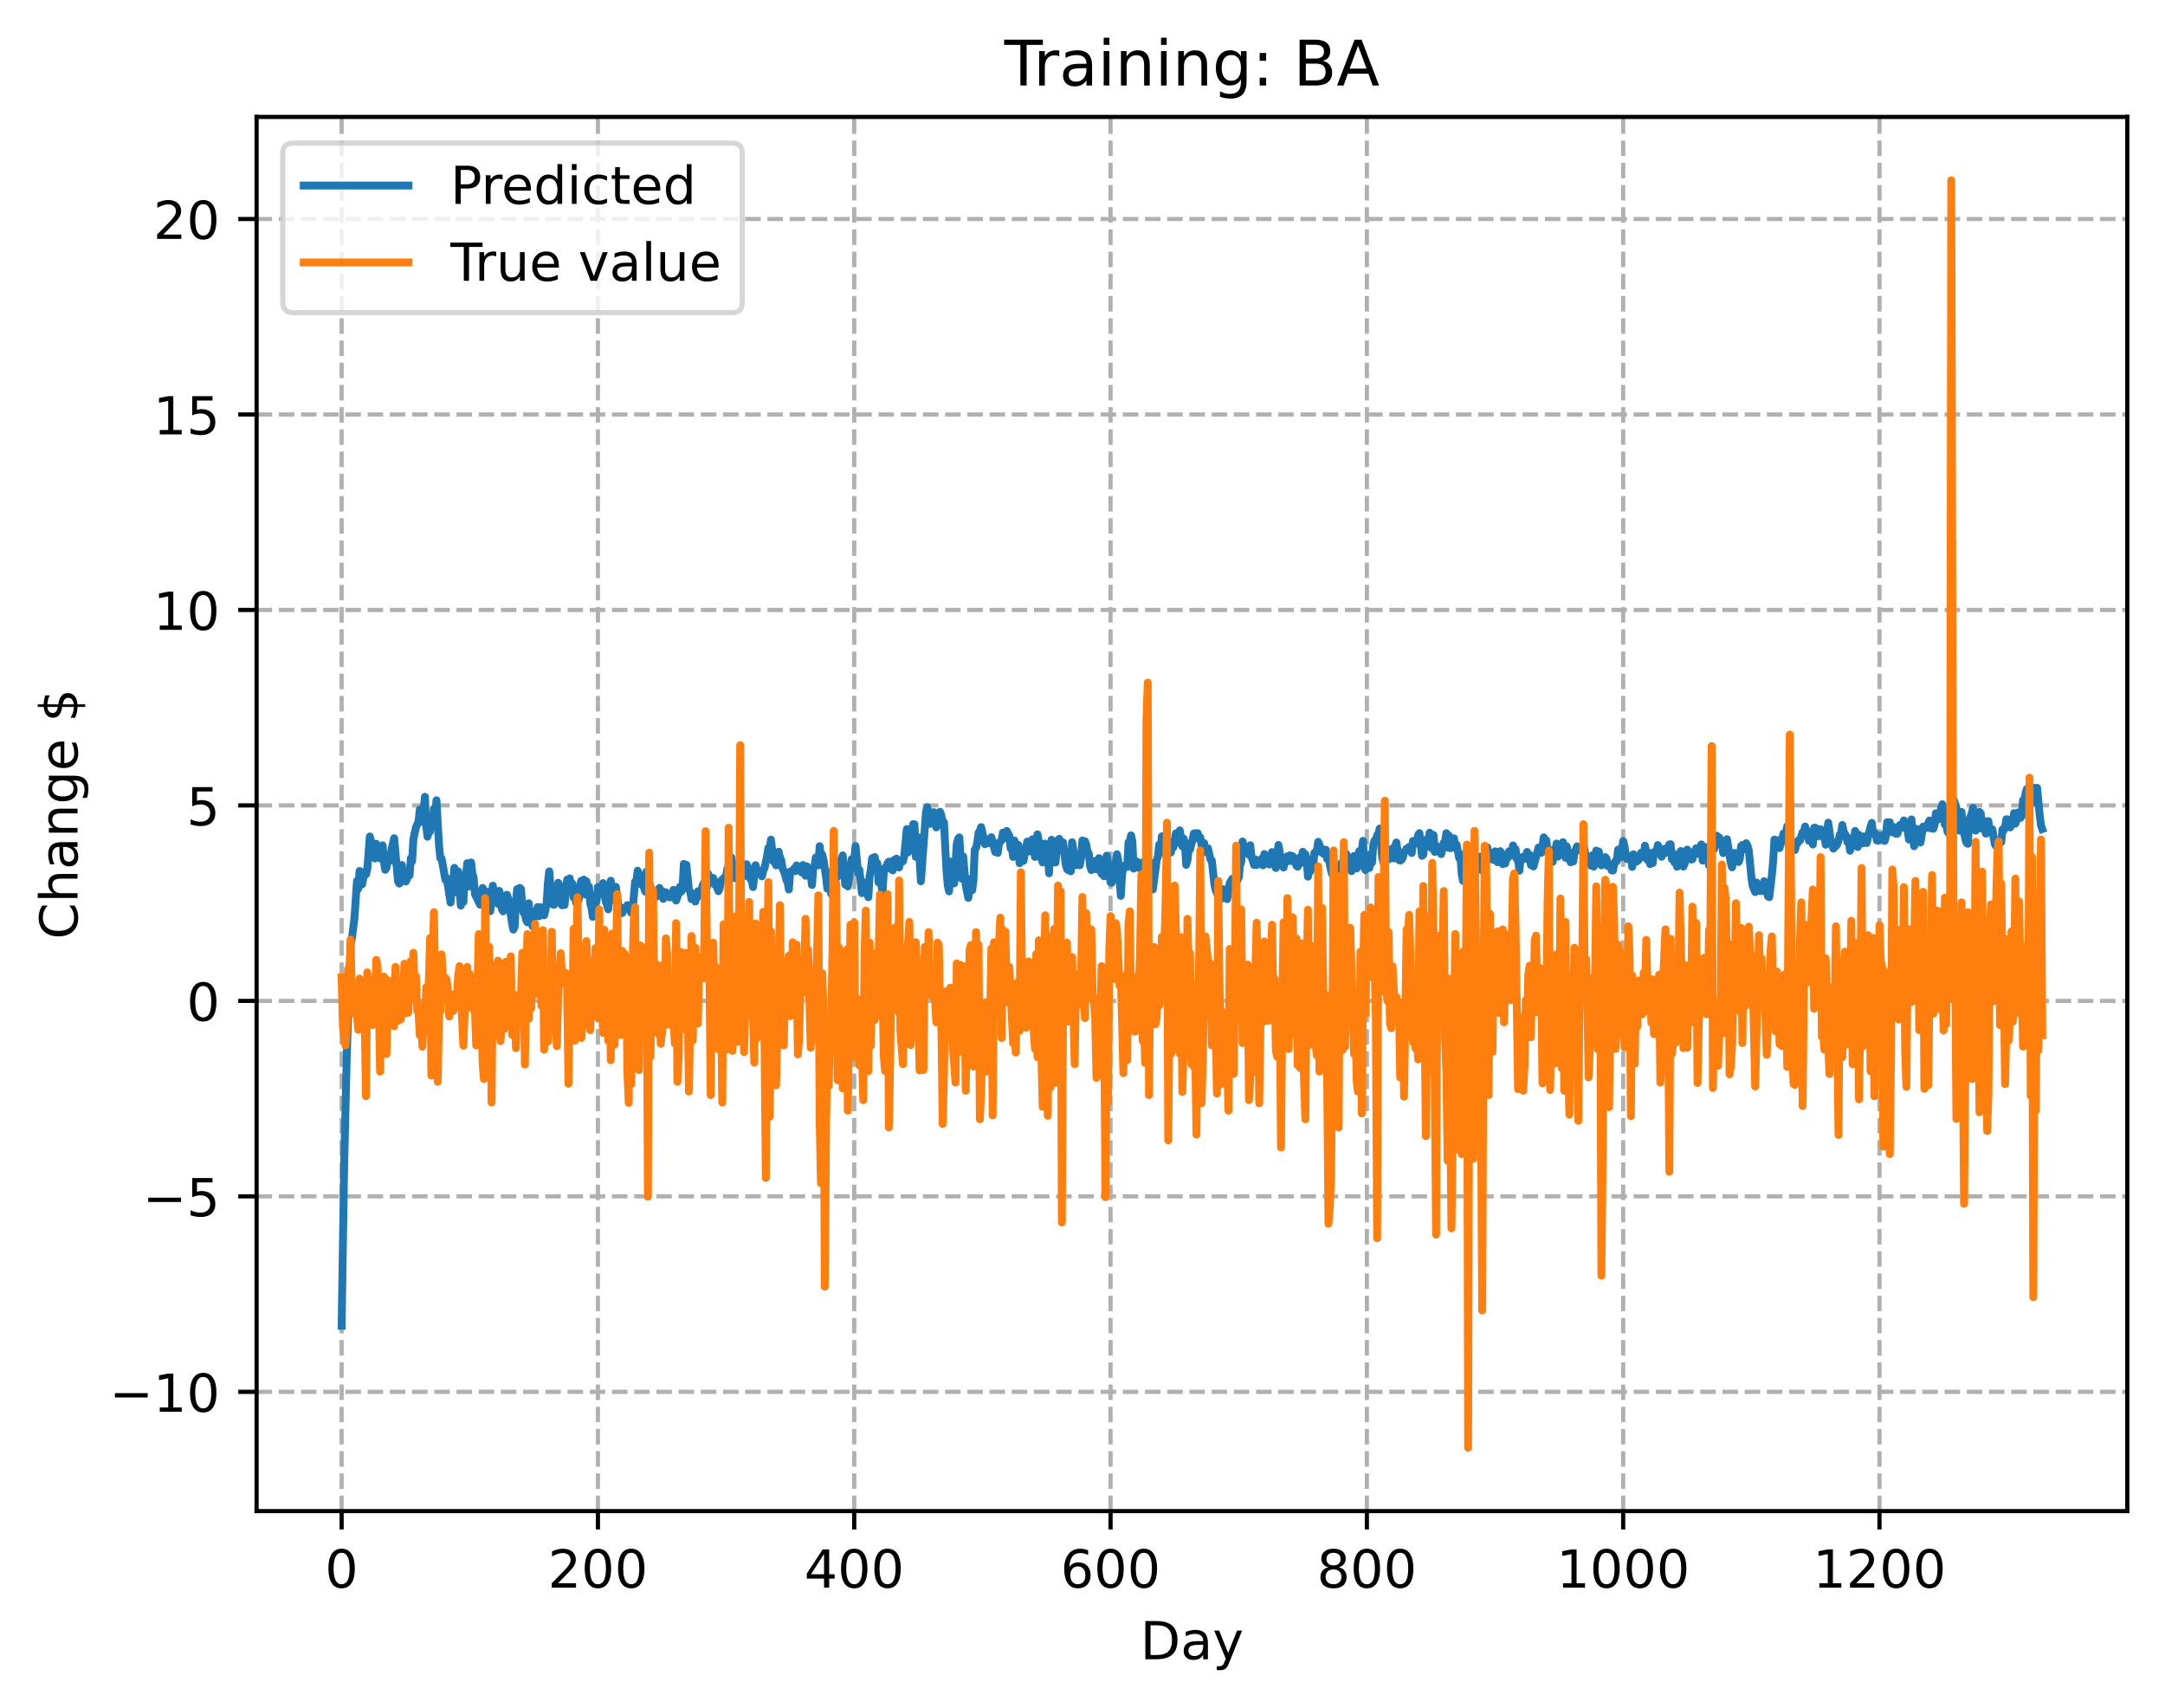 <?xml version="1.0" encoding="utf-8" standalone="no"?>
<!DOCTYPE svg PUBLIC "-//W3C//DTD SVG 1.1//EN"
  "http://www.w3.org/Graphics/SVG/1.1/DTD/svg11.dtd">
<!-- Created with matplotlib (https://matplotlib.org/) -->
<svg height="325.986pt" version="1.1" viewBox="0 0 413.303 325.986" width="413.303pt" xmlns="http://www.w3.org/2000/svg" xmlns:xlink="http://www.w3.org/1999/xlink">
 <defs>
  <style type="text/css">
*{stroke-linecap:butt;stroke-linejoin:round;}
  </style>
 </defs>
 <g id="figure_1">
  <g id="patch_1">
   <path d="M 0 325.986 
L 413.303 325.986 
L 413.303 0 
L 0 0 
z
" style="fill:#ffffff;"/>
  </g>
  <g id="axes_1">
   <g id="patch_2">
    <path d="M 48.983 288.43 
L 406.103 288.43 
L 406.103 22.318 
L 48.983 22.318 
z
" style="fill:#ffffff;"/>
   </g>
   <g id="matplotlib.axis_1">
    <g id="xtick_1">
     <g id="line2d_1">
      <path clip-path="url(#p69300723d0)" d="M 65.216 288.43 
L 65.216 22.318 
" style="fill:none;stroke:#b0b0b0;stroke-dasharray:2.96,1.28;stroke-dashoffset:0;stroke-width:0.8;"/>
     </g>
     <g id="line2d_2">
      <defs>
       <path d="M 0 0 
L 0 3.5 
" id="m78c3ca31ec" style="stroke:#000000;stroke-width:0.8;"/>
      </defs>
      <g>
       <use style="stroke:#000000;stroke-width:0.8;" x="65.216" xlink:href="#m78c3ca31ec" y="288.43"/>
      </g>
     </g>
     <g id="text_1">
      <!-- 0 -->
      <defs>
       <path d="M 31.781 66.406 
Q 24.172 66.406 20.328 58.906 
Q 16.5 51.422 16.5 36.375 
Q 16.5 21.391 20.328 13.891 
Q 24.172 6.391 31.781 6.391 
Q 39.453 6.391 43.281 13.891 
Q 47.125 21.391 47.125 36.375 
Q 47.125 51.422 43.281 58.906 
Q 39.453 66.406 31.781 66.406 
z
M 31.781 74.219 
Q 44.047 74.219 50.516 64.516 
Q 56.984 54.828 56.984 36.375 
Q 56.984 17.969 50.516 8.266 
Q 44.047 -1.422 31.781 -1.422 
Q 19.531 -1.422 13.062 8.266 
Q 6.594 17.969 6.594 36.375 
Q 6.594 54.828 13.062 64.516 
Q 19.531 74.219 31.781 74.219 
z
" id="DejaVuSans-48"/>
      </defs>
      <g transform="translate(62.034 303.029)scale(0.1 -0.1)">
       <use xlink:href="#DejaVuSans-48"/>
      </g>
     </g>
    </g>
    <g id="xtick_2">
     <g id="line2d_3">
      <path clip-path="url(#p69300723d0)" d="M 114.146 288.43 
L 114.146 22.318 
" style="fill:none;stroke:#b0b0b0;stroke-dasharray:2.96,1.28;stroke-dashoffset:0;stroke-width:0.8;"/>
     </g>
     <g id="line2d_4">
      <g>
       <use style="stroke:#000000;stroke-width:0.8;" x="114.146" xlink:href="#m78c3ca31ec" y="288.43"/>
      </g>
     </g>
     <g id="text_2">
      <!-- 200 -->
      <defs>
       <path d="M 19.188 8.297 
L 53.609 8.297 
L 53.609 0 
L 7.328 0 
L 7.328 8.297 
Q 12.938 14.109 22.625 23.891 
Q 32.328 33.688 34.812 36.531 
Q 39.547 41.844 41.422 45.531 
Q 43.312 49.219 43.312 52.781 
Q 43.312 58.594 39.234 62.25 
Q 35.156 65.922 28.609 65.922 
Q 23.969 65.922 18.812 64.312 
Q 13.672 62.703 7.812 59.422 
L 7.812 69.391 
Q 13.766 71.781 18.938 73 
Q 24.125 74.219 28.422 74.219 
Q 39.75 74.219 46.484 68.547 
Q 53.219 62.891 53.219 53.422 
Q 53.219 48.922 51.531 44.891 
Q 49.859 40.875 45.406 35.406 
Q 44.188 33.984 37.641 27.219 
Q 31.109 20.453 19.188 8.297 
z
" id="DejaVuSans-50"/>
      </defs>
      <g transform="translate(104.602 303.029)scale(0.1 -0.1)">
       <use xlink:href="#DejaVuSans-50"/>
       <use x="63.623" xlink:href="#DejaVuSans-48"/>
       <use x="127.246" xlink:href="#DejaVuSans-48"/>
      </g>
     </g>
    </g>
    <g id="xtick_3">
     <g id="line2d_5">
      <path clip-path="url(#p69300723d0)" d="M 163.077 288.43 
L 163.077 22.318 
" style="fill:none;stroke:#b0b0b0;stroke-dasharray:2.96,1.28;stroke-dashoffset:0;stroke-width:0.8;"/>
     </g>
     <g id="line2d_6">
      <g>
       <use style="stroke:#000000;stroke-width:0.8;" x="163.077" xlink:href="#m78c3ca31ec" y="288.43"/>
      </g>
     </g>
     <g id="text_3">
      <!-- 400 -->
      <defs>
       <path d="M 37.797 64.312 
L 12.891 25.391 
L 37.797 25.391 
z
M 35.203 72.906 
L 47.609 72.906 
L 47.609 25.391 
L 58.016 25.391 
L 58.016 17.188 
L 47.609 17.188 
L 47.609 0 
L 37.797 0 
L 37.797 17.188 
L 4.891 17.188 
L 4.891 26.703 
z
" id="DejaVuSans-52"/>
      </defs>
      <g transform="translate(153.533 303.029)scale(0.1 -0.1)">
       <use xlink:href="#DejaVuSans-52"/>
       <use x="63.623" xlink:href="#DejaVuSans-48"/>
       <use x="127.246" xlink:href="#DejaVuSans-48"/>
      </g>
     </g>
    </g>
    <g id="xtick_4">
     <g id="line2d_7">
      <path clip-path="url(#p69300723d0)" d="M 212.007 288.43 
L 212.007 22.318 
" style="fill:none;stroke:#b0b0b0;stroke-dasharray:2.96,1.28;stroke-dashoffset:0;stroke-width:0.8;"/>
     </g>
     <g id="line2d_8">
      <g>
       <use style="stroke:#000000;stroke-width:0.8;" x="212.007" xlink:href="#m78c3ca31ec" y="288.43"/>
      </g>
     </g>
     <g id="text_4">
      <!-- 600 -->
      <defs>
       <path d="M 33.016 40.375 
Q 26.375 40.375 22.484 35.828 
Q 18.609 31.297 18.609 23.391 
Q 18.609 15.531 22.484 10.953 
Q 26.375 6.391 33.016 6.391 
Q 39.656 6.391 43.531 10.953 
Q 47.406 15.531 47.406 23.391 
Q 47.406 31.297 43.531 35.828 
Q 39.656 40.375 33.016 40.375 
z
M 52.594 71.297 
L 52.594 62.312 
Q 48.875 64.062 45.094 64.984 
Q 41.312 65.922 37.594 65.922 
Q 27.828 65.922 22.672 59.328 
Q 17.531 52.734 16.797 39.406 
Q 19.672 43.656 24.016 45.922 
Q 28.375 48.188 33.594 48.188 
Q 44.578 48.188 50.953 41.516 
Q 57.328 34.859 57.328 23.391 
Q 57.328 12.156 50.688 5.359 
Q 44.047 -1.422 33.016 -1.422 
Q 20.359 -1.422 13.672 8.266 
Q 6.984 17.969 6.984 36.375 
Q 6.984 53.656 15.188 63.938 
Q 23.391 74.219 37.203 74.219 
Q 40.922 74.219 44.703 73.484 
Q 48.484 72.75 52.594 71.297 
z
" id="DejaVuSans-54"/>
      </defs>
      <g transform="translate(202.464 303.029)scale(0.1 -0.1)">
       <use xlink:href="#DejaVuSans-54"/>
       <use x="63.623" xlink:href="#DejaVuSans-48"/>
       <use x="127.246" xlink:href="#DejaVuSans-48"/>
      </g>
     </g>
    </g>
    <g id="xtick_5">
     <g id="line2d_9">
      <path clip-path="url(#p69300723d0)" d="M 260.938 288.43 
L 260.938 22.318 
" style="fill:none;stroke:#b0b0b0;stroke-dasharray:2.96,1.28;stroke-dashoffset:0;stroke-width:0.8;"/>
     </g>
     <g id="line2d_10">
      <g>
       <use style="stroke:#000000;stroke-width:0.8;" x="260.938" xlink:href="#m78c3ca31ec" y="288.43"/>
      </g>
     </g>
     <g id="text_5">
      <!-- 800 -->
      <defs>
       <path d="M 31.781 34.625 
Q 24.75 34.625 20.719 30.859 
Q 16.703 27.094 16.703 20.516 
Q 16.703 13.922 20.719 10.156 
Q 24.75 6.391 31.781 6.391 
Q 38.812 6.391 42.859 10.172 
Q 46.922 13.969 46.922 20.516 
Q 46.922 27.094 42.891 30.859 
Q 38.875 34.625 31.781 34.625 
z
M 21.922 38.812 
Q 15.578 40.375 12.031 44.719 
Q 8.5 49.078 8.5 55.328 
Q 8.5 64.062 14.719 69.141 
Q 20.953 74.219 31.781 74.219 
Q 42.672 74.219 48.875 69.141 
Q 55.078 64.062 55.078 55.328 
Q 55.078 49.078 51.531 44.719 
Q 48 40.375 41.703 38.812 
Q 48.828 37.156 52.797 32.312 
Q 56.781 27.484 56.781 20.516 
Q 56.781 9.906 50.312 4.234 
Q 43.844 -1.422 31.781 -1.422 
Q 19.734 -1.422 13.25 4.234 
Q 6.781 9.906 6.781 20.516 
Q 6.781 27.484 10.781 32.312 
Q 14.797 37.156 21.922 38.812 
z
M 18.312 54.391 
Q 18.312 48.734 21.844 45.562 
Q 25.391 42.391 31.781 42.391 
Q 38.141 42.391 41.719 45.562 
Q 45.312 48.734 45.312 54.391 
Q 45.312 60.062 41.719 63.234 
Q 38.141 66.406 31.781 66.406 
Q 25.391 66.406 21.844 63.234 
Q 18.312 60.062 18.312 54.391 
z
" id="DejaVuSans-56"/>
      </defs>
      <g transform="translate(251.394 303.029)scale(0.1 -0.1)">
       <use xlink:href="#DejaVuSans-56"/>
       <use x="63.623" xlink:href="#DejaVuSans-48"/>
       <use x="127.246" xlink:href="#DejaVuSans-48"/>
      </g>
     </g>
    </g>
    <g id="xtick_6">
     <g id="line2d_11">
      <path clip-path="url(#p69300723d0)" d="M 309.869 288.43 
L 309.869 22.318 
" style="fill:none;stroke:#b0b0b0;stroke-dasharray:2.96,1.28;stroke-dashoffset:0;stroke-width:0.8;"/>
     </g>
     <g id="line2d_12">
      <g>
       <use style="stroke:#000000;stroke-width:0.8;" x="309.869" xlink:href="#m78c3ca31ec" y="288.43"/>
      </g>
     </g>
     <g id="text_6">
      <!-- 1000 -->
      <defs>
       <path d="M 12.406 8.297 
L 28.516 8.297 
L 28.516 63.922 
L 10.984 60.406 
L 10.984 69.391 
L 28.422 72.906 
L 38.281 72.906 
L 38.281 8.297 
L 54.391 8.297 
L 54.391 0 
L 12.406 0 
z
" id="DejaVuSans-49"/>
      </defs>
      <g transform="translate(297.144 303.029)scale(0.1 -0.1)">
       <use xlink:href="#DejaVuSans-49"/>
       <use x="63.623" xlink:href="#DejaVuSans-48"/>
       <use x="127.246" xlink:href="#DejaVuSans-48"/>
       <use x="190.869" xlink:href="#DejaVuSans-48"/>
      </g>
     </g>
    </g>
    <g id="xtick_7">
     <g id="line2d_13">
      <path clip-path="url(#p69300723d0)" d="M 358.799 288.43 
L 358.799 22.318 
" style="fill:none;stroke:#b0b0b0;stroke-dasharray:2.96,1.28;stroke-dashoffset:0;stroke-width:0.8;"/>
     </g>
     <g id="line2d_14">
      <g>
       <use style="stroke:#000000;stroke-width:0.8;" x="358.799" xlink:href="#m78c3ca31ec" y="288.43"/>
      </g>
     </g>
     <g id="text_7">
      <!-- 1200 -->
      <g transform="translate(346.074 303.029)scale(0.1 -0.1)">
       <use xlink:href="#DejaVuSans-49"/>
       <use x="63.623" xlink:href="#DejaVuSans-50"/>
       <use x="127.246" xlink:href="#DejaVuSans-48"/>
       <use x="190.869" xlink:href="#DejaVuSans-48"/>
      </g>
     </g>
    </g>
    <g id="text_8">
     <!-- Day -->
     <defs>
      <path d="M 19.672 64.797 
L 19.672 8.109 
L 31.594 8.109 
Q 46.688 8.109 53.688 14.938 
Q 60.688 21.781 60.688 36.531 
Q 60.688 51.172 53.688 57.984 
Q 46.688 64.797 31.594 64.797 
z
M 9.812 72.906 
L 30.078 72.906 
Q 51.266 72.906 61.172 64.094 
Q 71.094 55.281 71.094 36.531 
Q 71.094 17.672 61.125 8.828 
Q 51.172 0 30.078 0 
L 9.812 0 
z
" id="DejaVuSans-68"/>
      <path d="M 34.281 27.484 
Q 23.391 27.484 19.188 25 
Q 14.984 22.516 14.984 16.5 
Q 14.984 11.719 18.141 8.906 
Q 21.297 6.109 26.703 6.109 
Q 34.188 6.109 38.703 11.406 
Q 43.219 16.703 43.219 25.484 
L 43.219 27.484 
z
M 52.203 31.203 
L 52.203 0 
L 43.219 0 
L 43.219 8.297 
Q 40.141 3.328 35.547 0.953 
Q 30.953 -1.422 24.312 -1.422 
Q 15.922 -1.422 10.953 3.297 
Q 6 8.016 6 15.922 
Q 6 25.141 12.172 29.828 
Q 18.359 34.516 30.609 34.516 
L 43.219 34.516 
L 43.219 35.406 
Q 43.219 41.609 39.141 45 
Q 35.062 48.391 27.688 48.391 
Q 23 48.391 18.547 47.266 
Q 14.109 46.141 10.016 43.891 
L 10.016 52.203 
Q 14.938 54.109 19.578 55.047 
Q 24.219 56 28.609 56 
Q 40.484 56 46.344 49.844 
Q 52.203 43.703 52.203 31.203 
z
" id="DejaVuSans-97"/>
      <path d="M 32.172 -5.078 
Q 28.375 -14.844 24.75 -17.812 
Q 21.141 -20.797 15.094 -20.797 
L 7.906 -20.797 
L 7.906 -13.281 
L 13.188 -13.281 
Q 16.891 -13.281 18.938 -11.516 
Q 21 -9.766 23.484 -3.219 
L 25.094 0.875 
L 2.984 54.688 
L 12.5 54.688 
L 29.594 11.922 
L 46.688 54.688 
L 56.203 54.688 
z
" id="DejaVuSans-121"/>
     </defs>
     <g transform="translate(217.669 316.707)scale(0.1 -0.1)">
      <use xlink:href="#DejaVuSans-68"/>
      <use x="77.002" xlink:href="#DejaVuSans-97"/>
      <use x="138.281" xlink:href="#DejaVuSans-121"/>
     </g>
    </g>
   </g>
   <g id="matplotlib.axis_2">
    <g id="ytick_1">
     <g id="line2d_15">
      <path clip-path="url(#p69300723d0)" d="M 48.983 265.663 
L 406.103 265.663 
" style="fill:none;stroke:#b0b0b0;stroke-dasharray:2.96,1.28;stroke-dashoffset:0;stroke-width:0.8;"/>
     </g>
     <g id="line2d_16">
      <defs>
       <path d="M 0 0 
L -3.5 0 
" id="m314059a58b" style="stroke:#000000;stroke-width:0.8;"/>
      </defs>
      <g>
       <use style="stroke:#000000;stroke-width:0.8;" x="48.983" xlink:href="#m314059a58b" y="265.663"/>
      </g>
     </g>
     <g id="text_9">
      <!-- −10 -->
      <defs>
       <path d="M 10.594 35.5 
L 73.188 35.5 
L 73.188 27.203 
L 10.594 27.203 
z
" id="DejaVuSans-8722"/>
      </defs>
      <g transform="translate(20.878 269.463)scale(0.1 -0.1)">
       <use xlink:href="#DejaVuSans-8722"/>
       <use x="83.789" xlink:href="#DejaVuSans-49"/>
       <use x="147.412" xlink:href="#DejaVuSans-48"/>
      </g>
     </g>
    </g>
    <g id="ytick_2">
     <g id="line2d_17">
      <path clip-path="url(#p69300723d0)" d="M 48.983 228.353 
L 406.103 228.353 
" style="fill:none;stroke:#b0b0b0;stroke-dasharray:2.96,1.28;stroke-dashoffset:0;stroke-width:0.8;"/>
     </g>
     <g id="line2d_18">
      <g>
       <use style="stroke:#000000;stroke-width:0.8;" x="48.983" xlink:href="#m314059a58b" y="228.353"/>
      </g>
     </g>
     <g id="text_10">
      <!-- −5 -->
      <defs>
       <path d="M 10.797 72.906 
L 49.516 72.906 
L 49.516 64.594 
L 19.828 64.594 
L 19.828 46.734 
Q 21.969 47.469 24.109 47.828 
Q 26.266 48.188 28.422 48.188 
Q 40.625 48.188 47.75 41.5 
Q 54.891 34.812 54.891 23.391 
Q 54.891 11.625 47.562 5.094 
Q 40.234 -1.422 26.906 -1.422 
Q 22.312 -1.422 17.547 -0.641 
Q 12.797 0.141 7.719 1.703 
L 7.719 11.625 
Q 12.109 9.234 16.797 8.062 
Q 21.484 6.891 26.703 6.891 
Q 35.156 6.891 40.078 11.328 
Q 45.016 15.766 45.016 23.391 
Q 45.016 31 40.078 35.438 
Q 35.156 39.891 26.703 39.891 
Q 22.75 39.891 18.812 39.016 
Q 14.891 38.141 10.797 36.281 
z
" id="DejaVuSans-53"/>
      </defs>
      <g transform="translate(27.241 232.152)scale(0.1 -0.1)">
       <use xlink:href="#DejaVuSans-8722"/>
       <use x="83.789" xlink:href="#DejaVuSans-53"/>
      </g>
     </g>
    </g>
    <g id="ytick_3">
     <g id="line2d_19">
      <path clip-path="url(#p69300723d0)" d="M 48.983 191.043 
L 406.103 191.043 
" style="fill:none;stroke:#b0b0b0;stroke-dasharray:2.96,1.28;stroke-dashoffset:0;stroke-width:0.8;"/>
     </g>
     <g id="line2d_20">
      <g>
       <use style="stroke:#000000;stroke-width:0.8;" x="48.983" xlink:href="#m314059a58b" y="191.043"/>
      </g>
     </g>
     <g id="text_11">
      <!-- 0 -->
      <g transform="translate(35.62 194.842)scale(0.1 -0.1)">
       <use xlink:href="#DejaVuSans-48"/>
      </g>
     </g>
    </g>
    <g id="ytick_4">
     <g id="line2d_21">
      <path clip-path="url(#p69300723d0)" d="M 48.983 153.732 
L 406.103 153.732 
" style="fill:none;stroke:#b0b0b0;stroke-dasharray:2.96,1.28;stroke-dashoffset:0;stroke-width:0.8;"/>
     </g>
     <g id="line2d_22">
      <g>
       <use style="stroke:#000000;stroke-width:0.8;" x="48.983" xlink:href="#m314059a58b" y="153.732"/>
      </g>
     </g>
     <g id="text_12">
      <!-- 5 -->
      <g transform="translate(35.62 157.532)scale(0.1 -0.1)">
       <use xlink:href="#DejaVuSans-53"/>
      </g>
     </g>
    </g>
    <g id="ytick_5">
     <g id="line2d_23">
      <path clip-path="url(#p69300723d0)" d="M 48.983 116.422 
L 406.103 116.422 
" style="fill:none;stroke:#b0b0b0;stroke-dasharray:2.96,1.28;stroke-dashoffset:0;stroke-width:0.8;"/>
     </g>
     <g id="line2d_24">
      <g>
       <use style="stroke:#000000;stroke-width:0.8;" x="48.983" xlink:href="#m314059a58b" y="116.422"/>
      </g>
     </g>
     <g id="text_13">
      <!-- 10 -->
      <g transform="translate(29.258 120.221)scale(0.1 -0.1)">
       <use xlink:href="#DejaVuSans-49"/>
       <use x="63.623" xlink:href="#DejaVuSans-48"/>
      </g>
     </g>
    </g>
    <g id="ytick_6">
     <g id="line2d_25">
      <path clip-path="url(#p69300723d0)" d="M 48.983 79.112 
L 406.103 79.112 
" style="fill:none;stroke:#b0b0b0;stroke-dasharray:2.96,1.28;stroke-dashoffset:0;stroke-width:0.8;"/>
     </g>
     <g id="line2d_26">
      <g>
       <use style="stroke:#000000;stroke-width:0.8;" x="48.983" xlink:href="#m314059a58b" y="79.112"/>
      </g>
     </g>
     <g id="text_14">
      <!-- 15 -->
      <g transform="translate(29.258 82.911)scale(0.1 -0.1)">
       <use xlink:href="#DejaVuSans-49"/>
       <use x="63.623" xlink:href="#DejaVuSans-53"/>
      </g>
     </g>
    </g>
    <g id="ytick_7">
     <g id="line2d_27">
      <path clip-path="url(#p69300723d0)" d="M 48.983 41.802 
L 406.103 41.802 
" style="fill:none;stroke:#b0b0b0;stroke-dasharray:2.96,1.28;stroke-dashoffset:0;stroke-width:0.8;"/>
     </g>
     <g id="line2d_28">
      <g>
       <use style="stroke:#000000;stroke-width:0.8;" x="48.983" xlink:href="#m314059a58b" y="41.802"/>
      </g>
     </g>
     <g id="text_15">
      <!-- 20 -->
      <g transform="translate(29.258 45.601)scale(0.1 -0.1)">
       <use xlink:href="#DejaVuSans-50"/>
       <use x="63.623" xlink:href="#DejaVuSans-48"/>
      </g>
     </g>
    </g>
    <g id="text_16">
     <!-- Change $ -->
     <defs>
      <path d="M 64.406 67.281 
L 64.406 56.891 
Q 59.422 61.531 53.781 63.812 
Q 48.141 66.109 41.797 66.109 
Q 29.297 66.109 22.656 58.469 
Q 16.016 50.828 16.016 36.375 
Q 16.016 21.969 22.656 14.328 
Q 29.297 6.688 41.797 6.688 
Q 48.141 6.688 53.781 8.984 
Q 59.422 11.281 64.406 15.922 
L 64.406 5.609 
Q 59.234 2.094 53.438 0.328 
Q 47.656 -1.422 41.219 -1.422 
Q 24.656 -1.422 15.125 8.703 
Q 5.609 18.844 5.609 36.375 
Q 5.609 53.953 15.125 64.078 
Q 24.656 74.219 41.219 74.219 
Q 47.75 74.219 53.531 72.484 
Q 59.328 70.75 64.406 67.281 
z
" id="DejaVuSans-67"/>
      <path d="M 54.891 33.016 
L 54.891 0 
L 45.906 0 
L 45.906 32.719 
Q 45.906 40.484 42.875 44.328 
Q 39.844 48.188 33.797 48.188 
Q 26.516 48.188 22.312 43.547 
Q 18.109 38.922 18.109 30.906 
L 18.109 0 
L 9.078 0 
L 9.078 75.984 
L 18.109 75.984 
L 18.109 46.188 
Q 21.344 51.125 25.703 53.562 
Q 30.078 56 35.797 56 
Q 45.219 56 50.047 50.172 
Q 54.891 44.344 54.891 33.016 
z
" id="DejaVuSans-104"/>
      <path d="M 54.891 33.016 
L 54.891 0 
L 45.906 0 
L 45.906 32.719 
Q 45.906 40.484 42.875 44.328 
Q 39.844 48.188 33.797 48.188 
Q 26.516 48.188 22.312 43.547 
Q 18.109 38.922 18.109 30.906 
L 18.109 0 
L 9.078 0 
L 9.078 54.688 
L 18.109 54.688 
L 18.109 46.188 
Q 21.344 51.125 25.703 53.562 
Q 30.078 56 35.797 56 
Q 45.219 56 50.047 50.172 
Q 54.891 44.344 54.891 33.016 
z
" id="DejaVuSans-110"/>
      <path d="M 45.406 27.984 
Q 45.406 37.75 41.375 43.109 
Q 37.359 48.484 30.078 48.484 
Q 22.859 48.484 18.828 43.109 
Q 14.797 37.75 14.797 27.984 
Q 14.797 18.266 18.828 12.891 
Q 22.859 7.516 30.078 7.516 
Q 37.359 7.516 41.375 12.891 
Q 45.406 18.266 45.406 27.984 
z
M 54.391 6.781 
Q 54.391 -7.172 48.188 -13.984 
Q 42 -20.797 29.203 -20.797 
Q 24.469 -20.797 20.266 -20.094 
Q 16.062 -19.391 12.109 -17.922 
L 12.109 -9.188 
Q 16.062 -11.328 19.922 -12.344 
Q 23.781 -13.375 27.781 -13.375 
Q 36.625 -13.375 41.016 -8.766 
Q 45.406 -4.156 45.406 5.172 
L 45.406 9.625 
Q 42.625 4.781 38.281 2.391 
Q 33.938 0 27.875 0 
Q 17.828 0 11.672 7.656 
Q 5.516 15.328 5.516 27.984 
Q 5.516 40.672 11.672 48.328 
Q 17.828 56 27.875 56 
Q 33.938 56 38.281 53.609 
Q 42.625 51.219 45.406 46.391 
L 45.406 54.688 
L 54.391 54.688 
z
" id="DejaVuSans-103"/>
      <path d="M 56.203 29.594 
L 56.203 25.203 
L 14.891 25.203 
Q 15.484 15.922 20.484 11.062 
Q 25.484 6.203 34.422 6.203 
Q 39.594 6.203 44.453 7.469 
Q 49.312 8.734 54.109 11.281 
L 54.109 2.781 
Q 49.266 0.734 44.188 -0.344 
Q 39.109 -1.422 33.891 -1.422 
Q 20.797 -1.422 13.156 6.188 
Q 5.516 13.812 5.516 26.812 
Q 5.516 40.234 12.766 48.109 
Q 20.016 56 32.328 56 
Q 43.359 56 49.781 48.891 
Q 56.203 41.797 56.203 29.594 
z
M 47.219 32.234 
Q 47.125 39.594 43.094 43.984 
Q 39.062 48.391 32.422 48.391 
Q 24.906 48.391 20.391 44.141 
Q 15.875 39.891 15.188 32.172 
z
" id="DejaVuSans-101"/>
      <path id="DejaVuSans-32"/>
      <path d="M 33.797 -14.703 
L 28.906 -14.703 
L 28.859 0 
Q 23.734 0.094 18.609 1.188 
Q 13.484 2.297 8.297 4.5 
L 8.297 13.281 
Q 13.281 10.156 18.375 8.562 
Q 23.484 6.984 28.906 6.938 
L 28.906 29.203 
Q 18.109 30.953 13.203 35.156 
Q 8.297 39.359 8.297 46.688 
Q 8.297 54.641 13.625 59.219 
Q 18.953 63.812 28.906 64.5 
L 28.906 75.984 
L 33.797 75.984 
L 33.797 64.656 
Q 38.328 64.453 42.578 63.688 
Q 46.828 62.938 50.875 61.625 
L 50.875 53.078 
Q 46.828 55.125 42.547 56.25 
Q 38.281 57.375 33.797 57.562 
L 33.797 36.719 
Q 44.875 35.016 50.094 30.609 
Q 55.328 26.219 55.328 18.609 
Q 55.328 10.359 49.781 5.594 
Q 44.234 0.828 33.797 0.094 
z
M 28.906 37.594 
L 28.906 57.625 
Q 23.25 56.984 20.266 54.391 
Q 17.281 51.812 17.281 47.516 
Q 17.281 43.312 20.031 40.969 
Q 22.797 38.625 28.906 37.594 
z
M 33.797 28.219 
L 33.797 7.078 
Q 39.984 7.906 43.141 10.594 
Q 46.297 13.281 46.297 17.672 
Q 46.297 21.969 43.281 24.5 
Q 40.281 27.047 33.797 28.219 
z
" id="DejaVuSans-36"/>
     </defs>
     <g transform="translate(14.798 179.288)rotate(-90)scale(0.1 -0.1)">
      <use xlink:href="#DejaVuSans-67"/>
      <use x="69.824" xlink:href="#DejaVuSans-104"/>
      <use x="133.203" xlink:href="#DejaVuSans-97"/>
      <use x="194.482" xlink:href="#DejaVuSans-110"/>
      <use x="257.861" xlink:href="#DejaVuSans-103"/>
      <use x="321.338" xlink:href="#DejaVuSans-101"/>
      <use x="382.861" xlink:href="#DejaVuSans-32"/>
      <use x="414.648" xlink:href="#DejaVuSans-36"/>
     </g>
    </g>
   </g>
   <g id="line2d_29">
    <path clip-path="url(#p69300723d0)" d="M 65.216 253.061 
L 65.705 222.141 
L 66.194 201.704 
L 66.928 180.188 
L 67.173 179.179 
L 67.662 175.262 
L 68.151 168.153 
L 68.396 169.649 
L 68.641 166.252 
L 68.885 167.985 
L 69.13 168.8 
L 69.619 166.364 
L 69.864 166.909 
L 70.109 165.951 
L 70.598 159.666 
L 70.843 160.571 
L 71.332 162.98 
L 71.577 163.858 
L 71.821 161.06 
L 72.066 163.533 
L 72.31 162.478 
L 72.555 163.839 
L 72.8 162.204 
L 73.044 161.355 
L 73.289 164.471 
L 73.534 166.019 
L 73.778 165.649 
L 74.023 163.173 
L 74.268 164.112 
L 74.512 164.336 
L 74.757 162.032 
L 75.246 159.992 
L 75.98 168.235 
L 76.225 168.659 
L 76.714 165.106 
L 76.959 167.8 
L 77.204 167.528 
L 77.448 168.263 
L 77.693 167.802 
L 77.937 166.675 
L 78.182 167.107 
L 78.427 163.818 
L 78.671 164.403 
L 78.916 160.155 
L 79.405 157.918 
L 79.895 156.833 
L 80.139 154.54 
L 80.384 156.396 
L 80.629 156.843 
L 81.118 152.092 
L 81.363 157.612 
L 81.607 159.711 
L 81.852 158.771 
L 82.097 158.725 
L 82.341 156.648 
L 82.586 157.762 
L 82.831 154.332 
L 83.075 156.036 
L 83.32 152.744 
L 83.809 161.321 
L 84.054 163.805 
L 84.298 163.861 
L 85.032 167.959 
L 85.277 167.633 
L 86.011 172.279 
L 86.256 169.469 
L 86.5 168.364 
L 86.745 165.651 
L 86.99 169.345 
L 87.234 170.357 
L 87.479 166.322 
L 87.968 172.857 
L 88.213 170.305 
L 88.458 172.179 
L 88.702 167.355 
L 88.947 167.344 
L 89.192 164.761 
L 89.436 169.219 
L 89.681 169.044 
L 89.925 164.622 
L 90.17 166.714 
L 90.415 167.488 
L 90.659 170.649 
L 91.638 172.673 
L 92.127 169.488 
L 92.617 171.985 
L 92.861 170.145 
L 93.106 171.523 
L 93.351 173.617 
L 93.595 173.917 
L 94.085 169.052 
L 94.329 170.889 
L 94.574 170.92 
L 94.819 170.213 
L 95.063 172.518 
L 95.308 170.042 
L 95.553 172.297 
L 95.797 173.507 
L 96.042 173.954 
L 96.286 171.424 
L 96.531 170.892 
L 96.776 170.799 
L 97.02 171.456 
L 97.754 176.269 
L 97.999 177.436 
L 98.244 176.9 
L 98.488 172.229 
L 98.733 169.707 
L 98.978 170.888 
L 99.222 169.472 
L 99.467 169.711 
L 99.712 173.171 
L 99.956 174.244 
L 100.201 174.408 
L 100.446 175.651 
L 100.69 176.045 
L 100.935 172.397 
L 101.18 174.784 
L 101.669 176.848 
L 101.913 174.536 
L 102.158 173.908 
L 102.403 174.777 
L 102.647 173.121 
L 102.892 174.898 
L 103.137 173.167 
L 103.871 174.699 
L 104.115 173.783 
L 104.36 172.18 
L 104.605 168.356 
L 104.849 166.323 
L 105.094 169.329 
L 105.339 170.008 
L 105.583 172.667 
L 105.828 172.667 
L 106.073 171.397 
L 106.317 171.515 
L 106.562 168.501 
L 106.807 169.154 
L 107.296 172.795 
L 107.541 171.933 
L 107.785 172.727 
L 108.03 169.578 
L 108.274 167.895 
L 108.519 168.892 
L 108.764 167.658 
L 109.008 169.614 
L 109.253 168.627 
L 109.498 171.305 
L 109.742 169.397 
L 109.987 172.357 
L 110.232 170.98 
L 110.476 171.785 
L 110.721 169.17 
L 110.966 168.112 
L 111.21 169.396 
L 111.455 167.895 
L 111.7 170.744 
L 111.944 168.213 
L 112.189 169.882 
L 112.434 169.234 
L 112.678 172.439 
L 112.923 173.327 
L 113.168 175.007 
L 113.412 172.295 
L 113.657 172.511 
L 113.901 171.842 
L 114.146 169.32 
L 114.88 170.623 
L 115.125 168.555 
L 115.614 172.014 
L 115.859 172.639 
L 116.103 173.572 
L 116.593 168.106 
L 117.082 171.757 
L 117.327 169.819 
L 117.571 169.274 
L 118.061 173.01 
L 118.55 174.337 
L 118.795 174.256 
L 119.039 173.281 
L 119.284 173.562 
L 119.529 173.447 
L 119.773 172.764 
L 120.507 174.236 
L 120.752 173.826 
L 121.241 168.286 
L 121.486 168.215 
L 121.73 166.194 
L 121.975 168.714 
L 122.22 168.598 
L 122.464 167.05 
L 122.709 168.83 
L 123.198 170.185 
L 123.443 166.337 
L 123.688 167.782 
L 123.932 168.39 
L 124.177 169.586 
L 124.422 169.676 
L 124.666 170.017 
L 125.156 171.257 
L 125.4 170.626 
L 125.645 170.962 
L 125.889 169.486 
L 126.134 170.319 
L 126.379 170.058 
L 126.623 171.574 
L 127.113 170.304 
L 127.357 171.072 
L 127.602 170.75 
L 127.847 171.291 
L 128.091 171.246 
L 128.581 169.84 
L 128.825 170.622 
L 129.07 171.896 
L 129.559 170.496 
L 129.804 169.255 
L 130.049 170.181 
L 130.293 169.673 
L 130.538 164.899 
L 130.783 165.518 
L 131.027 165.079 
L 131.517 169.791 
L 131.761 170.215 
L 132.006 171.612 
L 132.495 171.342 
L 132.74 172.084 
L 133.229 170.124 
L 133.474 171.005 
L 133.718 170.455 
L 134.208 168.817 
L 134.452 168.545 
L 134.697 169.792 
L 134.942 169.412 
L 135.186 166.761 
L 135.676 168.446 
L 135.92 167.536 
L 136.165 167.608 
L 136.41 168.824 
L 136.654 168.728 
L 137.144 170.105 
L 137.388 169.547 
L 137.633 168.142 
L 138.367 167.423 
L 138.611 167.462 
L 138.856 165.757 
L 139.101 167.173 
L 139.345 165.813 
L 139.59 163.628 
L 140.324 167.626 
L 140.569 165.085 
L 140.813 165.526 
L 141.058 166.249 
L 141.303 164.253 
L 141.547 166.293 
L 141.792 165.808 
L 142.037 165.743 
L 142.281 167.196 
L 142.526 164.959 
L 142.771 165.497 
L 143.015 167.093 
L 143.26 167.808 
L 143.505 167.986 
L 143.749 169.318 
L 144.238 165.139 
L 144.483 166.373 
L 144.728 166.559 
L 144.972 166.593 
L 145.217 166.185 
L 145.462 167.268 
L 145.706 166.197 
L 145.951 165.671 
L 146.44 163.355 
L 146.685 161.831 
L 146.93 162.275 
L 147.174 160.258 
L 147.664 164.456 
L 147.908 164.083 
L 148.153 165.174 
L 148.398 164.388 
L 148.642 162.565 
L 148.887 163.624 
L 149.132 164.157 
L 149.376 165.698 
L 149.865 166.913 
L 150.11 167.955 
L 150.355 168.349 
L 150.599 169.787 
L 150.844 166.36 
L 151.089 166.337 
L 151.333 166.147 
L 151.578 165.808 
L 151.823 166.291 
L 152.067 165.182 
L 152.312 165.926 
L 152.557 166.127 
L 152.801 165.892 
L 153.046 166.523 
L 153.291 165.107 
L 153.535 165.373 
L 153.78 167.165 
L 154.025 165.346 
L 154.269 165.776 
L 154.759 166.949 
L 155.003 168.929 
L 155.248 165.666 
L 155.493 165.251 
L 155.737 163.682 
L 156.226 165.166 
L 156.471 161.503 
L 156.716 163.763 
L 156.96 163.095 
L 157.205 164.058 
L 157.694 167.454 
L 157.939 169.616 
L 158.428 167.863 
L 158.673 170.631 
L 158.918 166.164 
L 159.162 169.743 
L 159.407 169.081 
L 159.652 166.442 
L 159.896 166.605 
L 160.141 167.171 
L 160.386 164.604 
L 160.875 163.277 
L 161.364 168.851 
L 161.609 168.644 
L 161.853 169.201 
L 162.587 163.978 
L 162.832 164.385 
L 163.077 164.269 
L 163.321 161.485 
L 163.811 166.632 
L 164.055 166.034 
L 164.545 170.484 
L 164.789 170.134 
L 165.034 168.429 
L 165.279 168.791 
L 165.768 171.261 
L 166.013 167.239 
L 166.257 165.915 
L 166.502 163.804 
L 166.991 163.586 
L 167.236 165.825 
L 167.48 164.747 
L 167.725 168.424 
L 167.97 166.352 
L 168.459 170.725 
L 168.704 166.589 
L 168.948 165.603 
L 169.193 165.514 
L 169.438 164.759 
L 169.682 164.467 
L 169.927 165.812 
L 170.172 164.639 
L 170.416 166.137 
L 170.661 164.147 
L 170.906 165.318 
L 171.15 163.889 
L 171.395 164.558 
L 171.64 165.573 
L 171.884 164.401 
L 172.129 164.154 
L 172.374 164.411 
L 172.618 163.388 
L 173.108 158.256 
L 173.352 162.695 
L 173.597 158.595 
L 173.841 158.22 
L 174.086 159.35 
L 174.331 157.298 
L 174.575 157.341 
L 174.82 163.55 
L 175.309 159.819 
L 175.799 168.215 
L 176.777 154.933 
L 177.022 154.069 
L 177.511 157.256 
L 177.756 156.775 
L 178.001 155.196 
L 178.245 155.018 
L 178.735 157.94 
L 179.224 155.111 
L 179.468 154.945 
L 179.713 155.696 
L 179.958 157.595 
L 180.202 156.929 
L 180.692 166.302 
L 180.936 169.04 
L 181.181 170.146 
L 181.426 164.452 
L 181.915 168.652 
L 182.16 168.607 
L 182.649 161.085 
L 182.894 160.137 
L 183.138 159.833 
L 183.628 167.739 
L 183.872 163.474 
L 184.362 169.008 
L 184.851 171.384 
L 185.34 167.749 
L 185.585 169.933 
L 185.829 168.139 
L 186.074 162.199 
L 186.319 161.882 
L 186.563 160.806 
L 186.808 158.943 
L 187.053 158.561 
L 187.297 157.865 
L 188.031 161.137 
L 188.276 160.843 
L 188.521 160.231 
L 188.765 160.935 
L 189.01 160.061 
L 189.255 159.797 
L 189.989 162.629 
L 190.233 161.652 
L 190.478 162.793 
L 190.723 160.802 
L 190.967 160.679 
L 191.212 160.326 
L 191.456 158.939 
L 191.701 159.225 
L 191.946 159.988 
L 192.19 158.603 
L 192.68 159.515 
L 192.924 161.925 
L 193.169 161.928 
L 193.414 163.558 
L 193.658 160.426 
L 194.148 162.341 
L 194.392 161.255 
L 194.637 164.772 
L 194.882 162.76 
L 195.126 163.875 
L 195.371 164.33 
L 196.105 160.633 
L 196.594 162.52 
L 196.839 161.656 
L 197.084 160.19 
L 197.328 161.316 
L 197.573 163.572 
L 197.817 160.624 
L 198.062 159.251 
L 198.307 160.65 
L 198.551 160.859 
L 198.796 163.919 
L 199.041 164.614 
L 199.53 161.005 
L 199.775 161.292 
L 200.019 162.717 
L 200.264 166.695 
L 200.509 161.966 
L 200.753 160.287 
L 201.243 163.142 
L 201.487 164.632 
L 201.977 160.382 
L 202.221 160.11 
L 202.466 161.317 
L 202.711 161.693 
L 202.955 160.805 
L 203.444 164.963 
L 203.689 165.861 
L 203.934 166.1 
L 204.178 164.599 
L 204.423 166.314 
L 204.668 160.752 
L 205.402 165.146 
L 205.646 163.678 
L 205.891 163.918 
L 206.136 165.15 
L 206.38 163.776 
L 206.625 160.432 
L 206.87 160.776 
L 207.114 160.555 
L 207.359 161.177 
L 207.604 162.552 
L 207.848 162.878 
L 208.093 165.242 
L 208.338 166.083 
L 208.582 164.473 
L 208.827 165.775 
L 209.072 164.323 
L 209.316 165.925 
L 209.561 165.972 
L 209.805 163.799 
L 210.05 165.795 
L 210.295 166.806 
L 210.539 166.834 
L 210.784 167.27 
L 211.273 163.321 
L 211.763 166.123 
L 212.007 168.418 
L 212.252 168.486 
L 212.741 165.19 
L 212.986 164.703 
L 213.231 163.054 
L 213.475 164.282 
L 213.965 170.996 
L 214.209 166.928 
L 214.454 165.294 
L 214.699 165.229 
L 214.943 165.281 
L 215.188 165.492 
L 215.432 160.757 
L 215.677 160.711 
L 215.922 159.452 
L 216.166 160.581 
L 216.411 165.786 
L 216.656 164.729 
L 216.9 164.406 
L 217.145 164.57 
L 217.39 165.667 
L 217.634 165.223 
L 217.879 165.322 
L 218.124 164.587 
L 218.368 164.907 
L 218.613 164.646 
L 219.102 164.708 
L 219.347 165.16 
L 219.592 164.626 
L 220.081 169.772 
L 220.815 164.192 
L 221.06 163.432 
L 221.304 161.185 
L 221.549 162.549 
L 221.793 159.625 
L 222.038 162.105 
L 222.283 162.807 
L 222.527 162.185 
L 223.017 163.037 
L 223.261 162.615 
L 223.506 162.731 
L 223.751 161.732 
L 223.995 161.738 
L 224.485 159.053 
L 224.729 160.85 
L 224.974 160.622 
L 225.219 158.502 
L 225.708 161.547 
L 225.953 160.049 
L 226.197 160.919 
L 226.442 165.074 
L 226.687 164.225 
L 226.931 161.967 
L 227.176 162.132 
L 227.665 160.257 
L 227.91 159.083 
L 228.154 159.03 
L 228.399 159.156 
L 228.644 159.027 
L 228.888 160.145 
L 229.133 159.816 
L 229.622 162.758 
L 229.867 160.913 
L 230.112 162.554 
L 230.356 162.035 
L 230.601 161.911 
L 231.09 164.072 
L 231.335 164.23 
L 231.824 168.778 
L 232.069 169.896 
L 232.314 170.421 
L 232.558 171.233 
L 232.803 171.532 
L 233.048 170.297 
L 233.292 171.517 
L 233.537 169.731 
L 233.781 170.841 
L 234.026 170.912 
L 234.271 171.621 
L 234.76 168.525 
L 235.249 167.727 
L 235.494 169.395 
L 236.473 167.539 
L 236.717 165.26 
L 236.962 164.461 
L 237.207 160.616 
L 237.451 162.216 
L 237.696 161.551 
L 237.941 161.908 
L 238.185 161.721 
L 238.43 163.164 
L 238.675 161.335 
L 238.919 163.584 
L 239.408 165.086 
L 239.653 164.039 
L 239.898 165.113 
L 240.142 164.524 
L 240.387 164.944 
L 240.876 163.877 
L 241.121 165.166 
L 241.366 163.009 
L 241.61 164.319 
L 241.855 163.389 
L 242.1 164.558 
L 242.344 165.017 
L 242.834 162.626 
L 243.078 164.165 
L 243.323 164.67 
L 243.568 165.683 
L 244.057 161.277 
L 244.546 164.013 
L 245.036 165.595 
L 245.28 164.266 
L 245.525 164.454 
L 245.769 163.44 
L 246.014 164.371 
L 246.259 163.258 
L 246.503 164.351 
L 246.748 163.395 
L 246.993 164.182 
L 247.237 164.452 
L 247.482 165.239 
L 247.727 165.432 
L 247.971 163.744 
L 248.216 164.824 
L 248.705 162.584 
L 248.95 164.05 
L 249.195 163.044 
L 249.439 163.954 
L 249.684 167.329 
L 249.929 166.424 
L 250.173 166.271 
L 250.418 164.935 
L 250.663 165.691 
L 250.907 162.794 
L 251.152 162.721 
L 251.396 162.428 
L 251.641 160.681 
L 251.886 161.221 
L 252.13 162.604 
L 252.375 162.025 
L 252.62 162.96 
L 252.864 162.206 
L 253.109 162.197 
L 253.354 163.951 
L 253.598 163.586 
L 254.088 166.15 
L 254.332 166.902 
L 254.577 166.345 
L 255.066 167.106 
L 255.311 166.721 
L 255.556 166.806 
L 256.045 164.768 
L 256.29 165.862 
L 256.534 163.458 
L 256.779 163.455 
L 257.024 162.995 
L 257.268 164.037 
L 257.513 163.827 
L 257.757 165.537 
L 258.002 166.287 
L 258.491 163.368 
L 258.981 165.764 
L 259.225 164.546 
L 259.47 162.468 
L 259.715 164.476 
L 260.204 160.495 
L 260.449 165.626 
L 260.693 166.087 
L 260.938 163.634 
L 261.183 163.307 
L 261.427 165.667 
L 261.672 163 
L 261.917 164.672 
L 262.161 161.311 
L 262.406 160.414 
L 262.651 160.431 
L 262.895 159.427 
L 263.14 159.127 
L 263.384 158.153 
L 263.874 163.634 
L 264.118 164.738 
L 264.852 162.767 
L 265.097 164.044 
L 265.342 163.788 
L 265.586 163.048 
L 265.831 161.93 
L 266.076 163.846 
L 266.32 161.64 
L 266.565 160.81 
L 267.054 164.14 
L 267.299 164.266 
L 267.544 164.1 
L 267.788 163.72 
L 268.033 162.596 
L 268.278 162.458 
L 268.522 161.97 
L 268.767 162.06 
L 269.011 161.652 
L 269.256 161.883 
L 269.501 162.826 
L 269.745 160.515 
L 269.99 161.173 
L 270.235 160.986 
L 270.479 160.984 
L 270.724 159.381 
L 270.969 159.025 
L 271.458 163.353 
L 271.703 163.159 
L 271.947 161.193 
L 272.192 161.538 
L 272.437 160.11 
L 272.681 160.712 
L 272.926 158.931 
L 273.171 161.786 
L 273.415 161.953 
L 273.66 159.37 
L 273.905 162.617 
L 274.149 161.365 
L 274.394 162.31 
L 274.639 162.524 
L 274.883 162.556 
L 275.128 163.024 
L 275.617 160.847 
L 275.862 160.672 
L 276.106 159.029 
L 276.351 161.765 
L 276.596 159.498 
L 276.84 161.884 
L 277.085 161.879 
L 277.574 160.014 
L 277.819 161.796 
L 278.064 161.212 
L 278.553 163.77 
L 278.798 163.456 
L 279.042 166.791 
L 279.287 168.135 
L 279.532 165.99 
L 279.776 162.767 
L 280.266 163.954 
L 280.755 161.676 
L 280.999 165.542 
L 281.244 166.764 
L 281.489 167.408 
L 281.733 164.346 
L 281.978 164.989 
L 282.223 166.035 
L 282.467 164.286 
L 282.712 163.478 
L 282.957 165.829 
L 283.201 166.397 
L 283.446 166.146 
L 283.935 161.74 
L 284.18 164.08 
L 284.425 163.852 
L 284.669 163.229 
L 284.914 163.89 
L 285.159 164.172 
L 285.403 162.491 
L 285.893 164.572 
L 286.137 163.905 
L 286.382 162.465 
L 286.627 162.777 
L 286.871 164.944 
L 287.116 164.565 
L 287.36 164.818 
L 287.605 163.317 
L 287.85 163.736 
L 288.094 162.47 
L 288.339 162.533 
L 288.584 163.268 
L 288.828 161.372 
L 289.073 163.09 
L 289.318 162.058 
L 289.562 163.983 
L 289.807 164.135 
L 290.052 166.199 
L 290.296 163.882 
L 290.786 163.525 
L 291.03 163.928 
L 291.275 163.637 
L 291.52 162.612 
L 291.764 164.01 
L 292.009 163.147 
L 292.254 165.131 
L 292.498 163.78 
L 292.743 165.389 
L 293.721 161.76 
L 294.211 162.79 
L 294.455 161.662 
L 294.7 159.822 
L 294.945 160.572 
L 295.189 160.367 
L 295.434 162.539 
L 295.679 163.201 
L 295.923 162.614 
L 296.413 164.492 
L 296.657 162.1 
L 296.902 162.805 
L 297.147 161.01 
L 297.391 163.521 
L 297.636 161.713 
L 297.881 162.663 
L 298.37 160.746 
L 298.615 161.657 
L 298.859 163.726 
L 299.104 161.566 
L 299.593 163.975 
L 299.838 164.584 
L 300.082 164.424 
L 300.327 164.44 
L 300.572 162.778 
L 301.061 161.546 
L 301.306 162.296 
L 301.55 162.173 
L 301.795 161.833 
L 302.04 162.042 
L 302.284 161.19 
L 302.774 163.634 
L 303.018 163.436 
L 303.263 163.678 
L 303.508 163.526 
L 303.752 165.24 
L 303.997 163.251 
L 304.242 165.428 
L 304.731 162.352 
L 304.975 162.707 
L 305.22 162.534 
L 305.465 164.617 
L 305.709 165.181 
L 305.954 163.995 
L 306.199 164.658 
L 306.443 163.594 
L 306.688 163.881 
L 306.933 165.312 
L 307.177 165.243 
L 307.422 164.98 
L 307.667 166.133 
L 307.911 166.171 
L 308.156 164.906 
L 308.401 164.334 
L 308.645 164.388 
L 308.89 162.166 
L 309.135 162.585 
L 309.379 163.643 
L 309.869 160.533 
L 310.113 161.518 
L 310.358 163.122 
L 310.603 163.985 
L 310.847 163.747 
L 311.092 163.867 
L 311.336 163.368 
L 311.581 165.476 
L 311.826 163.051 
L 312.07 164.307 
L 312.315 164.524 
L 312.804 164.176 
L 313.049 163.638 
L 313.294 162.764 
L 313.538 163.619 
L 313.783 163.497 
L 314.028 161.422 
L 314.517 164.175 
L 314.762 162.771 
L 315.006 164.946 
L 315.251 164.183 
L 315.496 164.75 
L 315.74 162.631 
L 315.985 162.851 
L 316.23 162.874 
L 316.474 161.298 
L 317.208 163.534 
L 317.453 162.102 
L 317.697 162.106 
L 317.942 162.814 
L 318.187 161.842 
L 318.431 162.059 
L 318.676 161.173 
L 318.921 161.14 
L 319.165 163.988 
L 319.41 162.879 
L 319.655 164.627 
L 319.899 163.672 
L 320.144 165.448 
L 320.389 165.126 
L 320.633 163.08 
L 320.878 162.432 
L 321.367 165.411 
L 321.612 164.822 
L 322.101 162.163 
L 322.346 163.098 
L 322.591 163.122 
L 322.835 164.052 
L 323.08 164.02 
L 323.324 162.53 
L 323.569 163.013 
L 323.814 161.899 
L 324.058 162.996 
L 324.792 161.177 
L 325.037 164.263 
L 325.526 161.666 
L 325.771 164.078 
L 326.016 163.901 
L 326.26 165.186 
L 326.75 161.349 
L 326.994 162.053 
L 327.239 162.067 
L 327.728 159.516 
L 327.973 160.42 
L 328.218 159.856 
L 328.462 160.883 
L 328.707 160.7 
L 328.951 162.836 
L 329.685 160.176 
L 330.419 164.75 
L 330.664 165.553 
L 330.909 163.592 
L 331.153 162.8 
L 331.398 164.169 
L 331.643 163.247 
L 331.887 164.541 
L 332.132 163.94 
L 332.377 161.495 
L 332.621 161.288 
L 333.111 162.086 
L 333.355 160.949 
L 333.6 161.416 
L 333.845 162.31 
L 334.334 167.35 
L 334.579 169.059 
L 335.068 170.273 
L 335.312 168.458 
L 335.802 169.915 
L 336.046 170.083 
L 336.536 170.068 
L 336.78 168.184 
L 337.025 169.505 
L 337.27 169.99 
L 337.514 171.115 
L 337.759 171.246 
L 338.248 167.097 
L 338.493 164.43 
L 338.738 160.247 
L 338.982 160.365 
L 339.227 161.329 
L 339.472 160.368 
L 339.716 161.88 
L 339.961 160.949 
L 340.206 160.614 
L 340.45 159.108 
L 340.695 159.469 
L 340.939 158.917 
L 341.184 157.728 
L 341.429 160.838 
L 341.673 162.414 
L 341.918 162.638 
L 342.163 161.403 
L 342.407 160.818 
L 342.652 162.241 
L 342.897 161.247 
L 343.141 160.973 
L 343.386 160.333 
L 343.631 160.429 
L 344.12 158.861 
L 344.365 158.766 
L 344.609 157.752 
L 344.854 158.908 
L 345.099 158.686 
L 345.343 160.512 
L 345.588 159.409 
L 346.077 161.191 
L 346.322 157.995 
L 346.567 157.988 
L 346.811 159.675 
L 347.3 158.35 
L 347.545 158.263 
L 347.79 159.675 
L 348.034 159.84 
L 348.279 159.395 
L 348.524 161.235 
L 349.013 157.028 
L 349.502 160.509 
L 349.992 161.987 
L 350.236 160.877 
L 350.481 161.503 
L 350.726 161.164 
L 350.97 160.441 
L 351.215 159.285 
L 351.46 159.074 
L 351.704 157.464 
L 351.949 158.773 
L 352.438 159.576 
L 352.683 160.732 
L 352.927 159.964 
L 353.172 162.388 
L 353.661 160.326 
L 353.906 160.64 
L 354.151 158.603 
L 354.395 159.663 
L 354.64 161.684 
L 354.885 159.336 
L 355.374 160.654 
L 355.619 160.971 
L 355.863 159.651 
L 356.108 159.682 
L 356.353 160.926 
L 357.087 157.786 
L 357.331 157.066 
L 357.576 159.041 
L 357.821 158.901 
L 358.065 159.139 
L 358.31 160.435 
L 358.555 160.458 
L 358.799 159.706 
L 359.044 159.516 
L 359.288 159.85 
L 359.533 159.309 
L 359.778 160.516 
L 360.022 159.628 
L 360.267 156.937 
L 360.512 157.791 
L 360.756 156.944 
L 361.001 158.609 
L 361.246 158.873 
L 361.49 157.841 
L 361.735 158.351 
L 361.98 159.171 
L 362.224 159.107 
L 362.714 157.451 
L 362.958 158.045 
L 363.448 156.597 
L 363.692 157.637 
L 363.937 157.05 
L 364.426 160.245 
L 364.671 160.102 
L 364.915 156.415 
L 365.405 161.521 
L 365.649 160.776 
L 365.894 158.221 
L 366.139 158.401 
L 366.383 159.079 
L 366.628 160.805 
L 367.117 157.772 
L 367.362 158.049 
L 367.607 158.105 
L 368.341 156.609 
L 368.585 158.114 
L 368.83 157.311 
L 369.075 158.19 
L 369.319 157.39 
L 369.564 155.221 
L 370.053 156.39 
L 370.298 155.861 
L 370.542 154.313 
L 370.787 153.511 
L 371.276 157.396 
L 371.521 156.681 
L 371.766 158.735 
L 372.255 159.377 
L 372.5 159.101 
L 372.989 152.677 
L 373.478 154.284 
L 373.968 158.542 
L 374.457 154.984 
L 374.702 157.719 
L 375.191 160.236 
L 375.436 160.907 
L 375.68 161.056 
L 375.925 156.478 
L 376.414 155.245 
L 376.659 154.192 
L 377.148 158.543 
L 377.393 157.521 
L 377.637 157.146 
L 377.882 154.968 
L 378.127 155.267 
L 378.371 158.184 
L 378.616 156.583 
L 379.105 159.124 
L 379.35 158.447 
L 379.595 156.72 
L 379.839 158.961 
L 380.084 159.004 
L 380.329 158.284 
L 380.818 161.151 
L 381.063 161.511 
L 381.307 161.455 
L 381.552 160.817 
L 381.797 160.516 
L 382.041 160.752 
L 382.286 158.302 
L 382.53 158.476 
L 382.775 157.835 
L 383.02 156.371 
L 383.264 157.633 
L 383.509 156.426 
L 383.754 157.94 
L 383.998 157.148 
L 384.243 157.309 
L 384.488 155.2 
L 384.732 157.219 
L 384.977 156.556 
L 385.222 155.085 
L 385.711 156.117 
L 385.956 155.767 
L 386.2 152.698 
L 386.445 153.17 
L 386.69 151.351 
L 386.934 150.581 
L 387.424 153.514 
L 387.668 152.517 
L 387.913 153.224 
L 388.158 150.535 
L 388.402 150.376 
L 388.647 151.228 
L 388.891 150.38 
L 389.381 155.648 
L 389.625 157.528 
L 389.87 158.24 
L 389.87 158.24 
" style="fill:none;stroke:#1f77b4;stroke-linecap:square;stroke-width:1.5;"/>
   </g>
   <g id="line2d_30">
    <path clip-path="url(#p69300723d0)" d="M 65.216 186.566 
L 65.46 195.893 
L 65.949 199.55 
L 66.194 196.863 
L 66.439 184.924 
L 66.683 190.446 
L 66.928 179.327 
L 67.173 189.998 
L 67.417 193.431 
L 67.662 191.565 
L 67.907 191.192 
L 68.396 196.565 
L 68.641 186.789 
L 69.13 191.64 
L 69.375 195.222 
L 69.619 194.55 
L 69.864 209.25 
L 70.109 185.595 
L 70.353 188.879 
L 70.598 189.998 
L 70.843 191.64 
L 71.087 195.669 
L 71.332 186.715 
L 71.577 194.998 
L 71.821 183.208 
L 72.066 184.327 
L 72.31 190.52 
L 72.555 204.549 
L 72.8 189.625 
L 73.044 193.356 
L 73.289 186.416 
L 73.778 201.191 
L 74.023 187.088 
L 74.268 195.147 
L 74.512 191.416 
L 74.757 190.147 
L 75.002 190.595 
L 75.246 195.893 
L 75.491 184.551 
L 75.736 192.162 
L 75.98 194.848 
L 76.225 187.909 
L 76.47 194.625 
L 76.714 188.58 
L 76.959 190.446 
L 77.204 183.954 
L 77.448 193.431 
L 77.693 190.52 
L 77.937 193.281 
L 78.427 183.431 
L 78.671 188.058 
L 78.916 181.864 
L 79.161 189.923 
L 79.405 186.342 
L 79.65 192.908 
L 79.895 193.356 
L 80.139 197.609 
L 80.384 191.864 
L 80.629 199.773 
L 80.873 194.251 
L 81.118 196.042 
L 81.363 188.431 
L 81.607 196.565 
L 82.097 179.029 
L 82.341 205.295 
L 82.586 184.551 
L 82.831 174.104 
L 83.075 187.759 
L 83.32 193.505 
L 83.565 206.489 
L 83.809 192.908 
L 84.054 193.058 
L 84.298 182.163 
L 84.543 186.715 
L 84.788 186.491 
L 85.032 186.64 
L 85.277 187.088 
L 85.522 189.401 
L 85.766 194.028 
L 86.011 190.819 
L 86.256 189.849 
L 86.5 192.983 
L 86.745 190.819 
L 86.99 192.386 
L 87.234 190.222 
L 87.479 186.118 
L 87.724 184.402 
L 88.458 199.624 
L 88.947 186.342 
L 89.192 184.551 
L 89.436 191.117 
L 89.681 185.894 
L 89.925 191.267 
L 90.17 192.535 
L 90.415 190.67 
L 90.659 192.461 
L 90.904 199.55 
L 91.393 178.283 
L 91.638 188.058 
L 91.883 189.401 
L 92.127 202.684 
L 92.372 205.967 
L 92.617 171.418 
L 93.106 205.445 
L 93.351 180.671 
L 93.595 188.133 
L 93.84 210.444 
L 94.085 184.178 
L 94.574 197.609 
L 95.063 183.357 
L 95.553 198.729 
L 95.797 193.654 
L 96.042 184.028 
L 96.286 196.415 
L 96.531 183.581 
L 96.776 188.506 
L 97.02 185.969 
L 97.265 188.058 
L 97.51 182.536 
L 97.754 197.535 
L 97.999 196.192 
L 98.244 190.147 
L 98.488 200.072 
L 98.733 189.923 
L 98.978 190.297 
L 99.222 193.878 
L 99.467 190.073 
L 99.712 181.864 
L 99.956 186.192 
L 100.201 203.206 
L 100.446 186.416 
L 100.69 178.283 
L 100.935 194.475 
L 101.18 188.207 
L 101.424 192.461 
L 101.669 179.327 
L 101.913 187.909 
L 102.158 176.343 
L 102.403 189.7 
L 102.647 178.283 
L 103.137 186.64 
L 103.381 192.013 
L 103.626 177.536 
L 103.871 200.37 
L 104.115 188.58 
L 104.36 192.087 
L 104.605 198.803 
L 104.849 187.386 
L 105.094 190.819 
L 105.339 177.835 
L 105.583 194.177 
L 105.828 193.654 
L 106.073 195.52 
L 106.317 199.699 
L 106.562 189.028 
L 106.807 186.64 
L 107.051 181.939 
L 107.296 186.715 
L 107.541 187.61 
L 108.03 185.745 
L 108.274 188.356 
L 108.519 206.862 
L 108.764 190.147 
L 109.253 195.296 
L 109.498 177.313 
L 109.742 198.654 
L 110.232 171.268 
L 110.476 184.775 
L 110.721 182.238 
L 110.966 198.132 
L 111.455 192.759 
L 111.7 183.357 
L 111.944 179.626 
L 112.189 187.685 
L 112.434 186.566 
L 112.678 196.639 
L 112.923 186.789 
L 113.168 193.804 
L 113.657 180.969 
L 113.901 184.252 
L 114.146 194.326 
L 114.391 173.582 
L 114.635 192.535 
L 114.88 190.819 
L 115.125 197.162 
L 115.369 177.462 
L 115.614 189.177 
L 115.859 190.222 
L 116.103 198.654 
L 116.348 180.223 
L 116.593 202.385 
L 116.837 178.208 
L 117.082 199.475 
L 117.327 199.4 
L 117.816 170.671 
L 118.061 192.908 
L 118.305 194.699 
L 118.55 197.535 
L 118.795 181.491 
L 119.039 193.505 
L 119.284 182.088 
L 119.529 183.208 
L 119.773 204.698 
L 120.018 210.519 
L 120.262 188.506 
L 120.507 206.937 
L 120.752 184.924 
L 120.996 175.522 
L 121.241 173.134 
L 121.486 196.341 
L 121.73 185.073 
L 121.975 204.251 
L 122.22 180.447 
L 122.464 181.267 
L 122.709 189.774 
L 122.954 188.73 
L 123.443 180.745 
L 123.688 228.428 
L 123.932 162.762 
L 124.177 201.714 
L 124.666 169.851 
L 124.911 196.042 
L 125.156 191.789 
L 125.4 184.103 
L 125.645 197.311 
L 125.889 192.908 
L 126.134 199.251 
L 126.379 196.938 
L 126.623 184.178 
L 126.868 195.744 
L 127.113 179.103 
L 127.357 182.088 
L 127.602 194.028 
L 127.847 194.475 
L 128.091 195.669 
L 128.336 195.371 
L 128.581 194.848 
L 128.825 199.176 
L 129.07 176.193 
L 129.315 206.489 
L 129.559 201.714 
L 129.804 185.521 
L 130.049 181.715 
L 130.293 191.714 
L 130.538 196.415 
L 130.783 181.864 
L 131.027 188.506 
L 131.272 190.67 
L 131.517 208.355 
L 132.006 178.656 
L 132.25 198.579 
L 132.495 182.909 
L 132.74 180.894 
L 133.229 195.371 
L 133.474 182.685 
L 133.718 183.73 
L 133.963 183.133 
L 134.208 186.789 
L 134.452 179.626 
L 134.697 158.657 
L 134.942 180.297 
L 135.186 181.417 
L 135.431 186.267 
L 135.676 209.026 
L 135.92 184.476 
L 136.165 179.924 
L 136.41 194.699 
L 136.654 184.551 
L 136.899 195.818 
L 137.144 200.296 
L 137.388 189.177 
L 137.633 190.371 
L 137.877 210.444 
L 138.122 176.417 
L 138.367 194.848 
L 138.611 200.37 
L 138.856 198.281 
L 139.101 157.986 
L 139.345 197.908 
L 139.59 179.999 
L 139.835 200.594 
L 140.079 174.925 
L 140.324 176.492 
L 140.813 198.878 
L 141.058 183.506 
L 141.303 142.241 
L 141.547 191.341 
L 141.792 174.552 
L 142.037 200.818 
L 142.281 192.684 
L 142.526 190.894 
L 142.771 184.924 
L 143.015 172.164 
L 143.26 192.834 
L 143.505 185.222 
L 143.994 202.833 
L 144.238 176.268 
L 144.483 198.206 
L 144.972 184.775 
L 145.217 176.716 
L 145.462 183.655 
L 145.706 174.029 
L 146.196 224.846 
L 146.44 187.461 
L 146.685 168.358 
L 146.93 213.205 
L 147.174 177.76 
L 147.419 191.49 
L 147.664 194.55 
L 147.908 191.714 
L 148.153 207.161 
L 148.887 172.761 
L 149.132 194.774 
L 149.376 198.356 
L 149.621 199.55 
L 149.865 188.058 
L 150.11 184.551 
L 150.355 184.402 
L 150.599 182.387 
L 150.844 193.953 
L 151.089 193.431 
L 151.333 179.85 
L 151.578 193.058 
L 152.067 180.297 
L 152.312 201.266 
L 152.557 198.356 
L 152.801 186.789 
L 153.046 189.7 
L 153.291 183.954 
L 153.535 185.148 
L 153.78 175.372 
L 154.025 188.73 
L 154.269 181.267 
L 154.759 199.997 
L 155.003 196.192 
L 155.248 186.491 
L 155.493 194.102 
L 155.982 182.014 
L 156.226 170.895 
L 156.471 213.877 
L 156.716 225.816 
L 156.96 185.745 
L 157.205 193.058 
L 157.45 245.59 
L 157.694 215.294 
L 157.939 200.52 
L 158.184 207.31 
L 158.428 198.803 
L 158.673 195.818 
L 158.918 181.566 
L 159.162 158.583 
L 159.407 189.998 
L 159.652 168.657 
L 159.896 206.191 
L 160.141 180.82 
L 160.386 186.118 
L 160.63 187.536 
L 160.875 207.758 
L 161.12 182.312 
L 161.364 200.594 
L 161.609 181.267 
L 161.853 212.011 
L 162.343 176.492 
L 162.832 196.266 
L 163.077 176.044 
L 163.321 201.788 
L 163.566 190.52 
L 163.811 193.431 
L 164.055 203.355 
L 164.3 200.146 
L 164.545 200.296 
L 164.789 209.996 
L 165.034 181.939 
L 165.279 173.805 
L 165.523 201.34 
L 165.768 204.474 
L 166.013 179.924 
L 166.257 199.624 
L 166.502 184.775 
L 166.747 186.566 
L 166.991 194.699 
L 167.236 193.431 
L 167.48 181.715 
L 167.725 183.357 
L 167.97 170.746 
L 168.214 190.297 
L 168.459 187.536 
L 168.704 201.49 
L 168.948 204.4 
L 169.193 201.788 
L 169.438 170.671 
L 169.682 215.22 
L 169.927 202.758 
L 170.172 182.238 
L 170.416 183.431 
L 170.661 177.835 
L 170.906 177.014 
L 171.15 191.789 
L 171.395 193.058 
L 171.64 168.06 
L 171.884 196.789 
L 172.374 203.131 
L 172.618 181.118 
L 172.863 186.192 
L 173.108 195.222 
L 173.352 179.999 
L 173.597 175.969 
L 173.841 199.475 
L 174.82 179.85 
L 175.065 184.7 
L 175.554 204.325 
L 176.043 187.013 
L 176.288 204.251 
L 176.533 180.745 
L 177.022 186.789 
L 177.267 177.91 
L 177.511 189.849 
L 177.756 184.999 
L 178.001 190.222 
L 178.245 186.192 
L 178.735 195.147 
L 178.979 179.924 
L 179.224 180.372 
L 179.468 193.207 
L 179.713 196.341 
L 179.958 214.548 
L 180.202 205.295 
L 180.447 190.297 
L 180.692 189.177 
L 180.936 191.714 
L 181.181 190.819 
L 181.426 188.506 
L 181.67 196.415 
L 182.404 206.638 
L 182.649 183.879 
L 182.894 187.163 
L 183.138 200.818 
L 183.383 184.178 
L 183.628 194.998 
L 183.872 184.402 
L 184.117 186.715 
L 184.362 208.206 
L 184.606 191.043 
L 184.851 191.043 
L 185.096 181.342 
L 185.34 180.372 
L 185.829 203.579 
L 186.074 202.534 
L 186.319 177.91 
L 186.563 186.118 
L 186.808 180.297 
L 187.053 213.653 
L 187.297 208.28 
L 187.787 192.087 
L 188.031 196.565 
L 188.276 191.267 
L 188.521 204.549 
L 188.765 191.789 
L 189.01 194.401 
L 189.255 181.044 
L 189.499 212.907 
L 189.744 179.85 
L 190.478 193.505 
L 190.723 179.775 
L 190.967 175.149 
L 191.212 198.132 
L 191.456 177.462 
L 191.701 186.566 
L 191.946 177.835 
L 192.19 189.923 
L 192.435 191.341 
L 192.68 184.551 
L 193.414 199.176 
L 193.658 193.356 
L 193.903 200.893 
L 194.148 187.61 
L 194.392 194.625 
L 194.637 196.789 
L 194.882 166.493 
L 195.126 189.327 
L 195.371 190.968 
L 195.616 195.371 
L 195.86 196.192 
L 196.105 195.818 
L 196.35 183.506 
L 196.594 187.759 
L 196.839 184.924 
L 197.084 185.297 
L 197.328 196.565 
L 197.573 200.221 
L 197.817 182.088 
L 198.062 201.788 
L 198.307 179.477 
L 199.041 211.265 
L 199.53 174.701 
L 200.019 212.981 
L 200.264 178.656 
L 200.509 207.609 
L 200.753 200.445 
L 200.998 198.878 
L 201.243 177.313 
L 201.487 206.713 
L 201.977 169.03 
L 202.221 183.058 
L 202.466 170.074 
L 202.711 233.353 
L 202.955 186.715 
L 203.444 191.938 
L 203.689 179.924 
L 203.934 194.998 
L 204.178 185.521 
L 204.423 182.909 
L 204.668 182.685 
L 205.157 203.131 
L 205.402 188.356 
L 205.646 192.013 
L 205.891 189.625 
L 206.136 185.67 
L 206.38 187.237 
L 206.625 171.194 
L 206.87 188.58 
L 207.114 194.326 
L 207.359 174.328 
L 207.848 190.371 
L 208.338 177.387 
L 208.582 189.55 
L 208.827 191.267 
L 209.072 194.177 
L 209.316 205.743 
L 209.561 191.864 
L 209.805 193.356 
L 210.05 195.893 
L 210.295 184.402 
L 210.539 205.445 
L 210.784 195.669 
L 211.029 228.502 
L 211.273 200.52 
L 211.518 210.444 
L 211.763 181.267 
L 212.007 174.85 
L 212.252 184.999 
L 212.497 186.491 
L 212.741 186.864 
L 212.986 176.193 
L 213.231 177.536 
L 213.72 188.133 
L 213.965 186.118 
L 214.454 204.848 
L 214.699 191.267 
L 215.188 202.385 
L 215.432 176.268 
L 215.677 173.955 
L 215.922 192.983 
L 216.166 196.042 
L 216.411 188.804 
L 216.656 196.938 
L 216.9 192.834 
L 217.145 186.267 
L 217.39 187.759 
L 217.634 182.163 
L 217.879 166.94 
L 218.124 198.654 
L 218.368 195.147 
L 218.613 202.907 
L 218.858 137.614 
L 219.102 130.302 
L 219.347 209.026 
L 219.592 184.402 
L 219.836 182.984 
L 220.081 191.938 
L 220.326 180.745 
L 220.57 195.52 
L 220.815 194.177 
L 221.06 187.61 
L 221.304 191.938 
L 221.549 189.774 
L 221.793 178.805 
L 222.038 189.625 
L 222.527 171.791 
L 222.772 157.016 
L 223.017 217.682 
L 223.261 193.729 
L 223.506 201.266 
L 223.751 200.594 
L 223.995 197.609 
L 224.24 169.03 
L 224.485 177.835 
L 224.729 200.146 
L 224.974 190.147 
L 225.219 201.117 
L 225.463 178.88 
L 225.708 208.429 
L 225.953 200.37 
L 226.197 184.551 
L 226.442 194.55 
L 226.687 175.372 
L 226.931 184.775 
L 227.176 181.939 
L 227.42 203.131 
L 227.665 188.133 
L 227.91 203.654 
L 228.154 199.699 
L 228.399 216.563 
L 228.644 191.49 
L 228.888 185.969 
L 229.133 162.314 
L 229.378 210.593 
L 229.622 201.788 
L 229.867 186.267 
L 230.112 178.73 
L 230.601 183.282 
L 230.846 190.595 
L 231.09 183.879 
L 231.335 199.55 
L 231.58 191.267 
L 231.824 196.863 
L 232.069 194.475 
L 232.314 208.728 
L 232.558 168.134 
L 233.048 207.012 
L 233.292 200.893 
L 233.537 202.012 
L 233.781 195.52 
L 234.026 193.207 
L 234.515 212.011 
L 234.76 181.118 
L 235.005 195.893 
L 235.249 199.326 
L 235.494 204.997 
L 235.739 187.685 
L 235.983 161.418 
L 236.228 187.834 
L 236.473 194.475 
L 236.717 189.625 
L 236.962 173.582 
L 237.207 199.102 
L 237.696 188.506 
L 237.941 195.744 
L 238.185 184.103 
L 238.43 209.996 
L 238.675 206.042 
L 238.919 189.55 
L 239.408 204.549 
L 239.653 185.595 
L 239.898 176.119 
L 240.142 186.864 
L 240.387 210.593 
L 240.632 194.475 
L 240.876 191.714 
L 241.121 195.072 
L 241.366 179.7 
L 241.61 181.044 
L 241.855 192.237 
L 242.1 194.848 
L 242.344 190.67 
L 242.834 176.492 
L 243.078 192.908 
L 243.323 186.789 
L 243.568 200.52 
L 243.812 201.714 
L 244.302 190.819 
L 244.546 219.026 
L 244.791 191.117 
L 245.036 176.044 
L 245.28 194.923 
L 245.525 188.73 
L 245.769 171.418 
L 246.014 200.221 
L 246.259 184.476 
L 246.748 175.074 
L 246.993 182.611 
L 247.237 197.46 
L 247.482 179.103 
L 247.727 203.355 
L 247.971 191.938 
L 248.216 203.878 
L 248.461 180.074 
L 248.95 206.34 
L 249.195 213.653 
L 249.439 185.222 
L 249.684 173.656 
L 249.929 199.475 
L 250.173 182.387 
L 250.418 194.625 
L 250.663 192.162 
L 250.907 180.521 
L 251.152 199.475 
L 251.396 201.49 
L 251.641 165.373 
L 251.886 204.549 
L 252.13 203.131 
L 252.375 173.283 
L 252.62 188.953 
L 252.864 195.893 
L 253.109 189.849 
L 253.354 205.071 
L 253.598 233.577 
L 253.843 230.666 
L 254.088 224.771 
L 254.332 203.728 
L 254.577 162.314 
L 255.066 180.82 
L 255.311 210.146 
L 255.556 215.22 
L 255.8 167.239 
L 256.29 200.445 
L 256.534 160.747 
L 256.779 199.773 
L 257.024 184.327 
L 257.268 182.685 
L 257.513 192.834 
L 257.757 177.089 
L 258.491 201.191 
L 258.736 191.565 
L 258.981 206.191 
L 259.225 208.355 
L 259.47 205.37 
L 259.715 181.641 
L 259.959 212.534 
L 260.204 186.416 
L 260.449 174.626 
L 260.693 193.58 
L 260.938 176.492 
L 261.183 180.148 
L 261.427 186.491 
L 261.672 173.208 
L 261.917 175.969 
L 262.161 186.118 
L 262.406 183.73 
L 262.651 193.953 
L 262.895 236.337 
L 263.14 167.388 
L 263.384 189.476 
L 263.629 184.924 
L 263.874 187.61 
L 264.118 173.805 
L 264.363 152.837 
L 264.608 188.133 
L 264.852 191.043 
L 265.097 177.91 
L 265.342 195.371 
L 265.586 196.266 
L 265.831 184.402 
L 266.32 193.356 
L 266.565 190.297 
L 266.81 192.684 
L 267.054 191.267 
L 267.299 205.668 
L 267.788 192.237 
L 268.033 209.325 
L 268.522 177.387 
L 268.767 178.656 
L 269.011 174.626 
L 269.745 198.953 
L 269.99 188.73 
L 270.235 200.146 
L 270.479 194.625 
L 270.724 202.236 
L 270.969 173.955 
L 271.213 196.863 
L 271.458 201.49 
L 271.703 169.104 
L 272.192 216.862 
L 272.681 174.85 
L 272.926 204.4 
L 273.171 203.131 
L 273.415 164.702 
L 273.66 179.253 
L 274.149 235.666 
L 274.394 181.193 
L 274.883 178.507 
L 275.128 194.998 
L 275.617 170.074 
L 275.862 198.057 
L 276.106 204.624 
L 276.351 221.563 
L 276.596 186.789 
L 277.085 234.472 
L 277.819 178.283 
L 278.064 219.399 
L 278.308 182.984 
L 278.553 217.682 
L 278.798 187.834 
L 279.042 220.294 
L 279.287 181.641 
L 279.532 182.014 
L 279.776 195.52 
L 280.021 161.195 
L 280.266 276.334 
L 280.51 180.372 
L 280.755 175.223 
L 280.999 180.372 
L 281.244 221.189 
L 281.489 158.583 
L 282.223 214.101 
L 282.467 195.445 
L 282.712 209.847 
L 282.957 250.142 
L 283.201 189.625 
L 283.446 161.418 
L 283.691 163.135 
L 284.18 209.026 
L 284.425 174.402 
L 284.669 194.699 
L 284.914 200.818 
L 285.159 181.864 
L 285.403 181.044 
L 285.648 190.894 
L 285.893 177.76 
L 286.137 193.356 
L 286.382 191.341 
L 286.627 180.148 
L 286.871 177.387 
L 287.116 195.147 
L 287.36 187.237 
L 287.605 190.446 
L 287.85 178.432 
L 288.094 178.283 
L 288.339 190.894 
L 288.584 182.014 
L 288.828 167.687 
L 289.073 166.716 
L 289.318 176.865 
L 289.807 207.907 
L 290.052 196.565 
L 290.296 197.236 
L 290.541 194.102 
L 290.786 208.206 
L 291.03 203.281 
L 291.275 190.894 
L 291.52 195.669 
L 291.764 185.894 
L 292.009 184.327 
L 292.254 197.982 
L 292.498 184.476 
L 292.743 190.819 
L 292.987 179.402 
L 293.232 178.581 
L 293.477 193.207 
L 293.966 184.775 
L 294.211 185.745 
L 294.455 206.788 
L 294.7 189.774 
L 294.945 188.73 
L 295.189 193.281 
L 295.434 172.462 
L 295.679 162.388 
L 295.923 208.056 
L 296.168 191.043 
L 296.657 202.385 
L 296.902 202.982 
L 297.147 182.163 
L 297.391 182.238 
L 297.636 199.699 
L 297.881 171.492 
L 298.125 203.878 
L 298.37 180.447 
L 298.615 208.206 
L 298.859 175.969 
L 299.104 202.833 
L 299.348 202.758 
L 299.593 212.757 
L 299.838 196.192 
L 300.082 189.625 
L 300.327 191.64 
L 300.572 180.894 
L 301.061 191.714 
L 301.306 213.951 
L 301.55 189.103 
L 301.795 187.759 
L 302.04 187.088 
L 302.284 157.314 
L 302.529 190.819 
L 302.774 183.058 
L 303.018 190.297 
L 303.263 205.668 
L 303.508 200.146 
L 303.752 186.715 
L 303.997 193.58 
L 304.242 196.938 
L 304.486 187.685 
L 304.731 169.179 
L 304.975 200.221 
L 305.465 177.76 
L 305.709 243.501 
L 305.954 219.548 
L 306.199 182.163 
L 306.443 167.91 
L 306.688 169.552 
L 307.177 211.34 
L 307.422 191.117 
L 307.667 189.476 
L 307.911 169.254 
L 308.156 176.492 
L 308.401 200.221 
L 308.645 196.266 
L 308.89 180.297 
L 309.135 184.775 
L 309.624 181.864 
L 310.113 199.923 
L 310.358 191.49 
L 310.603 194.998 
L 310.847 176.79 
L 311.092 182.76 
L 311.336 213.056 
L 311.581 186.192 
L 312.07 203.057 
L 312.315 189.028 
L 312.56 195.968 
L 312.804 187.163 
L 313.294 187.834 
L 313.538 193.58 
L 313.783 185.67 
L 314.028 190.297 
L 314.272 179.402 
L 314.517 188.506 
L 314.762 193.132 
L 315.006 188.953 
L 315.251 195.222 
L 315.496 186.939 
L 315.74 197.386 
L 315.985 197.386 
L 316.23 193.356 
L 316.474 196.639 
L 316.719 186.043 
L 316.963 206.638 
L 317.208 201.191 
L 317.453 187.685 
L 317.942 177.387 
L 318.187 193.654 
L 318.431 189.103 
L 318.676 223.652 
L 318.921 179.178 
L 319.165 201.191 
L 319.41 199.176 
L 319.655 190.297 
L 319.899 199.027 
L 320.144 185.222 
L 320.389 188.73 
L 320.633 170.373 
L 321.367 200.072 
L 321.612 185.446 
L 321.857 184.252 
L 322.101 199.997 
L 322.346 185.745 
L 322.591 186.267 
L 322.835 192.013 
L 323.08 173.059 
L 323.324 192.834 
L 323.569 195.296 
L 323.814 176.193 
L 324.058 206.713 
L 324.303 195.371 
L 324.548 189.401 
L 324.792 190.147 
L 325.037 187.312 
L 325.282 182.835 
L 325.526 182.984 
L 325.771 193.58 
L 326.016 192.61 
L 326.26 177.462 
L 326.505 179.327 
L 326.75 142.39 
L 326.994 207.683 
L 327.239 193.281 
L 327.484 195.371 
L 327.728 191.192 
L 327.973 203.43 
L 328.218 196.49 
L 328.462 194.625 
L 328.707 165 
L 328.951 197.236 
L 329.196 169.477 
L 329.441 171.641 
L 329.685 184.849 
L 329.93 180.074 
L 330.175 205.071 
L 330.419 203.504 
L 330.664 199.326 
L 330.909 183.431 
L 331.153 186.043 
L 331.398 172.388 
L 331.643 189.401 
L 331.887 188.804 
L 332.132 193.058 
L 332.377 177.089 
L 332.621 199.102 
L 332.866 177.387 
L 333.111 192.087 
L 333.355 191.714 
L 333.6 190.446 
L 333.845 176.865 
L 334.089 181.715 
L 334.334 182.835 
L 334.579 186.043 
L 335.068 207.385 
L 335.802 178.507 
L 336.046 189.476 
L 336.291 182.909 
L 336.536 191.192 
L 336.78 188.431 
L 337.025 193.505 
L 337.27 201.34 
L 337.514 194.102 
L 337.759 191.117 
L 338.004 181.417 
L 338.248 178.73 
L 338.493 190.371 
L 338.738 188.133 
L 338.982 196.863 
L 339.227 185.446 
L 339.472 188.58 
L 339.716 199.326 
L 339.961 187.013 
L 340.206 199.699 
L 340.45 186.192 
L 340.695 185.969 
L 340.939 187.088 
L 341.184 203.654 
L 341.673 140.226 
L 342.163 201.639 
L 342.407 206.937 
L 342.652 207.086 
L 342.897 186.939 
L 343.141 203.803 
L 343.631 179.253 
L 343.875 172.238 
L 344.12 211.116 
L 344.365 187.536 
L 344.609 176.492 
L 344.854 177.611 
L 345.099 187.536 
L 345.343 185.073 
L 346.077 169.776 
L 346.322 192.535 
L 346.567 179.85 
L 346.811 186.715 
L 347.056 176.193 
L 347.3 185.073 
L 347.545 163.582 
L 347.79 197.908 
L 348.034 197.087 
L 348.279 200.37 
L 348.524 182.909 
L 349.013 199.773 
L 349.258 204.997 
L 349.502 188.431 
L 349.747 193.431 
L 349.992 191.192 
L 350.236 194.923 
L 350.481 176.79 
L 350.97 216.638 
L 351.215 183.431 
L 351.46 188.953 
L 351.704 201.788 
L 352.194 181.641 
L 352.438 189.028 
L 352.683 188.431 
L 352.927 199.4 
L 353.172 192.61 
L 353.417 175.746 
L 353.661 203.131 
L 354.151 179.999 
L 354.395 200.669 
L 354.64 183.506 
L 354.885 209.847 
L 355.129 194.251 
L 355.374 165.672 
L 355.619 199.773 
L 355.863 186.939 
L 356.108 184.327 
L 356.353 182.984 
L 356.597 178.507 
L 356.842 180.223 
L 357.087 204.474 
L 357.331 179.775 
L 357.576 179.029 
L 357.821 209.25 
L 358.065 183.208 
L 358.31 191.416 
L 358.555 193.431 
L 358.799 176.566 
L 359.044 183.506 
L 359.288 184.402 
L 359.533 218.876 
L 359.778 185.372 
L 360.022 196.192 
L 360.267 197.46 
L 360.512 188.73 
L 360.756 220.294 
L 361.001 201.34 
L 361.246 165.97 
L 361.49 169.328 
L 361.735 192.386 
L 361.98 177.91 
L 362.224 177.462 
L 362.469 194.625 
L 362.958 185.446 
L 363.203 193.356 
L 363.448 169.328 
L 363.692 200.594 
L 363.937 207.459 
L 364.182 180.969 
L 364.426 177.387 
L 364.671 190.297 
L 364.915 191.267 
L 365.16 182.909 
L 365.405 181.417 
L 365.649 168.134 
L 365.894 183.655 
L 366.139 171.343 
L 366.383 196.639 
L 366.628 184.775 
L 366.873 189.028 
L 367.117 170.224 
L 367.362 207.832 
L 367.607 199.176 
L 367.851 185.595 
L 368.096 207.161 
L 368.341 188.879 
L 368.585 184.775 
L 368.83 167.015 
L 369.075 193.505 
L 369.564 179.178 
L 369.809 173.805 
L 370.053 189.774 
L 370.298 192.61 
L 370.542 174.029 
L 371.032 196.714 
L 371.276 171.343 
L 371.521 195.52 
L 371.766 177.163 
L 372.01 190.744 
L 372.255 188.953 
L 372.5 34.414 
L 372.744 134.704 
L 372.989 189.028 
L 373.234 182.163 
L 373.478 213.578 
L 373.968 188.804 
L 374.212 195.072 
L 374.457 172.238 
L 374.946 229.771 
L 375.436 176.119 
L 375.68 174.104 
L 375.925 175.969 
L 376.17 202.833 
L 376.414 205.967 
L 376.659 189.7 
L 376.903 191.714 
L 377.148 160.672 
L 377.393 203.43 
L 377.637 186.192 
L 377.882 212.31 
L 378.127 181.417 
L 378.371 166.343 
L 378.616 191.267 
L 378.861 197.012 
L 379.105 186.043 
L 379.35 215.891 
L 379.595 208.802 
L 379.839 178.432 
L 380.084 172.611 
L 380.329 177.536 
L 380.573 191.117 
L 381.307 162.911 
L 381.552 160.598 
L 381.797 195.669 
L 382.041 168.657 
L 382.286 186.715 
L 382.53 187.983 
L 382.775 206.937 
L 383.02 195.669 
L 383.264 179.253 
L 383.509 198.579 
L 383.754 191.49 
L 383.998 177.76 
L 384.243 194.998 
L 384.488 188.804 
L 384.732 167.687 
L 384.977 193.356 
L 385.222 192.461 
L 385.466 172.089 
L 385.711 187.237 
L 385.956 187.536 
L 386.2 199.773 
L 386.445 198.43 
L 386.69 199.475 
L 386.934 180.447 
L 387.179 198.505 
L 387.424 148.434 
L 387.668 209.176 
L 387.913 163.582 
L 388.158 247.605 
L 388.402 184.7 
L 388.647 212.011 
L 388.891 170.224 
L 389.136 200.52 
L 389.381 187.163 
L 389.625 160.224 
L 389.87 197.609 
L 389.87 197.609 
" style="fill:none;stroke:#ff7f0e;stroke-linecap:square;stroke-width:1.5;"/>
   </g>
   <g id="patch_3">
    <path d="M 48.983 288.43 
L 48.983 22.318 
" style="fill:none;stroke:#000000;stroke-linecap:square;stroke-linejoin:miter;stroke-width:0.8;"/>
   </g>
   <g id="patch_4">
    <path d="M 406.103 288.43 
L 406.103 22.318 
" style="fill:none;stroke:#000000;stroke-linecap:square;stroke-linejoin:miter;stroke-width:0.8;"/>
   </g>
   <g id="patch_5">
    <path d="M 48.983 288.43 
L 406.103 288.43 
" style="fill:none;stroke:#000000;stroke-linecap:square;stroke-linejoin:miter;stroke-width:0.8;"/>
   </g>
   <g id="patch_6">
    <path d="M 48.983 22.318 
L 406.103 22.318 
" style="fill:none;stroke:#000000;stroke-linecap:square;stroke-linejoin:miter;stroke-width:0.8;"/>
   </g>
   <g id="text_17">
    <!-- Training: BA -->
    <defs>
     <path d="M -0.297 72.906 
L 61.375 72.906 
L 61.375 64.594 
L 35.5 64.594 
L 35.5 0 
L 25.594 0 
L 25.594 64.594 
L -0.297 64.594 
z
" id="DejaVuSans-84"/>
     <path d="M 41.109 46.297 
Q 39.594 47.172 37.812 47.578 
Q 36.031 48 33.891 48 
Q 26.266 48 22.188 43.047 
Q 18.109 38.094 18.109 28.812 
L 18.109 0 
L 9.078 0 
L 9.078 54.688 
L 18.109 54.688 
L 18.109 46.188 
Q 20.953 51.172 25.484 53.578 
Q 30.031 56 36.531 56 
Q 37.453 56 38.578 55.875 
Q 39.703 55.766 41.062 55.516 
z
" id="DejaVuSans-114"/>
     <path d="M 9.422 54.688 
L 18.406 54.688 
L 18.406 0 
L 9.422 0 
z
M 9.422 75.984 
L 18.406 75.984 
L 18.406 64.594 
L 9.422 64.594 
z
" id="DejaVuSans-105"/>
     <path d="M 11.719 12.406 
L 22.016 12.406 
L 22.016 0 
L 11.719 0 
z
M 11.719 51.703 
L 22.016 51.703 
L 22.016 39.312 
L 11.719 39.312 
z
" id="DejaVuSans-58"/>
     <path d="M 19.672 34.812 
L 19.672 8.109 
L 35.5 8.109 
Q 43.453 8.109 47.281 11.406 
Q 51.125 14.703 51.125 21.484 
Q 51.125 28.328 47.281 31.562 
Q 43.453 34.812 35.5 34.812 
z
M 19.672 64.797 
L 19.672 42.828 
L 34.281 42.828 
Q 41.5 42.828 45.031 45.531 
Q 48.578 48.25 48.578 53.812 
Q 48.578 59.328 45.031 62.062 
Q 41.5 64.797 34.281 64.797 
z
M 9.812 72.906 
L 35.016 72.906 
Q 46.297 72.906 52.391 68.219 
Q 58.5 63.531 58.5 54.891 
Q 58.5 48.188 55.375 44.234 
Q 52.25 40.281 46.188 39.312 
Q 53.469 37.75 57.5 32.781 
Q 61.531 27.828 61.531 20.406 
Q 61.531 10.641 54.891 5.312 
Q 48.25 0 35.984 0 
L 9.812 0 
z
" id="DejaVuSans-66"/>
     <path d="M 34.188 63.188 
L 20.797 26.906 
L 47.609 26.906 
z
M 28.609 72.906 
L 39.797 72.906 
L 67.578 0 
L 57.328 0 
L 50.688 18.703 
L 17.828 18.703 
L 11.188 0 
L 0.781 0 
z
" id="DejaVuSans-65"/>
    </defs>
    <g transform="translate(191.723 16.318)scale(0.12 -0.12)">
     <use xlink:href="#DejaVuSans-84"/>
     <use x="46.334" xlink:href="#DejaVuSans-114"/>
     <use x="87.447" xlink:href="#DejaVuSans-97"/>
     <use x="148.727" xlink:href="#DejaVuSans-105"/>
     <use x="176.51" xlink:href="#DejaVuSans-110"/>
     <use x="239.889" xlink:href="#DejaVuSans-105"/>
     <use x="267.672" xlink:href="#DejaVuSans-110"/>
     <use x="331.051" xlink:href="#DejaVuSans-103"/>
     <use x="394.527" xlink:href="#DejaVuSans-58"/>
     <use x="428.219" xlink:href="#DejaVuSans-32"/>
     <use x="460.006" xlink:href="#DejaVuSans-66"/>
     <use x="528.609" xlink:href="#DejaVuSans-65"/>
    </g>
   </g>
   <g id="legend_1">
    <g id="patch_7">
     <path d="M 55.983 59.674 
L 139.711 59.674 
Q 141.711 59.674 141.711 57.674 
L 141.711 29.318 
Q 141.711 27.318 139.711 27.318 
L 55.983 27.318 
Q 53.983 27.318 53.983 29.318 
L 53.983 57.674 
Q 53.983 59.674 55.983 59.674 
z
" style="fill:#ffffff;opacity:0.8;stroke:#cccccc;stroke-linejoin:miter;"/>
    </g>
    <g id="line2d_31">
     <path d="M 57.983 35.417 
L 77.983 35.417 
" style="fill:none;stroke:#1f77b4;stroke-linecap:square;stroke-width:1.5;"/>
    </g>
    <g id="line2d_32"/>
    <g id="text_18">
     <!-- Predicted -->
     <defs>
      <path d="M 19.672 64.797 
L 19.672 37.406 
L 32.078 37.406 
Q 38.969 37.406 42.719 40.969 
Q 46.484 44.531 46.484 51.125 
Q 46.484 57.672 42.719 61.234 
Q 38.969 64.797 32.078 64.797 
z
M 9.812 72.906 
L 32.078 72.906 
Q 44.344 72.906 50.609 67.359 
Q 56.891 61.812 56.891 51.125 
Q 56.891 40.328 50.609 34.812 
Q 44.344 29.297 32.078 29.297 
L 19.672 29.297 
L 19.672 0 
L 9.812 0 
z
" id="DejaVuSans-80"/>
      <path d="M 45.406 46.391 
L 45.406 75.984 
L 54.391 75.984 
L 54.391 0 
L 45.406 0 
L 45.406 8.203 
Q 42.578 3.328 38.25 0.953 
Q 33.938 -1.422 27.875 -1.422 
Q 17.969 -1.422 11.734 6.484 
Q 5.516 14.406 5.516 27.297 
Q 5.516 40.188 11.734 48.094 
Q 17.969 56 27.875 56 
Q 33.938 56 38.25 53.625 
Q 42.578 51.266 45.406 46.391 
z
M 14.797 27.297 
Q 14.797 17.391 18.875 11.75 
Q 22.953 6.109 30.078 6.109 
Q 37.203 6.109 41.297 11.75 
Q 45.406 17.391 45.406 27.297 
Q 45.406 37.203 41.297 42.844 
Q 37.203 48.484 30.078 48.484 
Q 22.953 48.484 18.875 42.844 
Q 14.797 37.203 14.797 27.297 
z
" id="DejaVuSans-100"/>
      <path d="M 48.781 52.594 
L 48.781 44.188 
Q 44.969 46.297 41.141 47.344 
Q 37.312 48.391 33.406 48.391 
Q 24.656 48.391 19.812 42.844 
Q 14.984 37.312 14.984 27.297 
Q 14.984 17.281 19.812 11.734 
Q 24.656 6.203 33.406 6.203 
Q 37.312 6.203 41.141 7.25 
Q 44.969 8.297 48.781 10.406 
L 48.781 2.094 
Q 45.016 0.344 40.984 -0.531 
Q 36.969 -1.422 32.422 -1.422 
Q 20.062 -1.422 12.781 6.344 
Q 5.516 14.109 5.516 27.297 
Q 5.516 40.672 12.859 48.328 
Q 20.219 56 33.016 56 
Q 37.156 56 41.109 55.141 
Q 45.062 54.297 48.781 52.594 
z
" id="DejaVuSans-99"/>
      <path d="M 18.312 70.219 
L 18.312 54.688 
L 36.812 54.688 
L 36.812 47.703 
L 18.312 47.703 
L 18.312 18.016 
Q 18.312 11.328 20.141 9.422 
Q 21.969 7.516 27.594 7.516 
L 36.812 7.516 
L 36.812 0 
L 27.594 0 
Q 17.188 0 13.234 3.875 
Q 9.281 7.766 9.281 18.016 
L 9.281 47.703 
L 2.688 47.703 
L 2.688 54.688 
L 9.281 54.688 
L 9.281 70.219 
z
" id="DejaVuSans-116"/>
     </defs>
     <g transform="translate(85.983 38.917)scale(0.1 -0.1)">
      <use xlink:href="#DejaVuSans-80"/>
      <use x="58.553" xlink:href="#DejaVuSans-114"/>
      <use x="97.416" xlink:href="#DejaVuSans-101"/>
      <use x="158.939" xlink:href="#DejaVuSans-100"/>
      <use x="222.416" xlink:href="#DejaVuSans-105"/>
      <use x="250.199" xlink:href="#DejaVuSans-99"/>
      <use x="305.18" xlink:href="#DejaVuSans-116"/>
      <use x="344.389" xlink:href="#DejaVuSans-101"/>
      <use x="405.912" xlink:href="#DejaVuSans-100"/>
     </g>
    </g>
    <g id="line2d_33">
     <path d="M 57.983 50.095 
L 77.983 50.095 
" style="fill:none;stroke:#ff7f0e;stroke-linecap:square;stroke-width:1.5;"/>
    </g>
    <g id="line2d_34"/>
    <g id="text_19">
     <!-- True value -->
     <defs>
      <path d="M 8.5 21.578 
L 8.5 54.688 
L 17.484 54.688 
L 17.484 21.922 
Q 17.484 14.156 20.5 10.266 
Q 23.531 6.391 29.594 6.391 
Q 36.859 6.391 41.078 11.031 
Q 45.312 15.672 45.312 23.688 
L 45.312 54.688 
L 54.297 54.688 
L 54.297 0 
L 45.312 0 
L 45.312 8.406 
Q 42.047 3.422 37.719 1 
Q 33.406 -1.422 27.688 -1.422 
Q 18.266 -1.422 13.375 4.438 
Q 8.5 10.297 8.5 21.578 
z
M 31.109 56 
z
" id="DejaVuSans-117"/>
      <path d="M 2.984 54.688 
L 12.5 54.688 
L 29.594 8.797 
L 46.688 54.688 
L 56.203 54.688 
L 35.688 0 
L 23.484 0 
z
" id="DejaVuSans-118"/>
      <path d="M 9.422 75.984 
L 18.406 75.984 
L 18.406 0 
L 9.422 0 
z
" id="DejaVuSans-108"/>
     </defs>
     <g transform="translate(85.983 53.595)scale(0.1 -0.1)">
      <use xlink:href="#DejaVuSans-84"/>
      <use x="46.334" xlink:href="#DejaVuSans-114"/>
      <use x="87.447" xlink:href="#DejaVuSans-117"/>
      <use x="150.826" xlink:href="#DejaVuSans-101"/>
      <use x="212.35" xlink:href="#DejaVuSans-32"/>
      <use x="244.137" xlink:href="#DejaVuSans-118"/>
      <use x="303.316" xlink:href="#DejaVuSans-97"/>
      <use x="364.596" xlink:href="#DejaVuSans-108"/>
      <use x="392.379" xlink:href="#DejaVuSans-117"/>
      <use x="455.758" xlink:href="#DejaVuSans-101"/>
     </g>
    </g>
   </g>
  </g>
 </g>
 <defs>
  <clipPath id="p69300723d0">
   <rect height="266.112" width="357.12" x="48.983" y="22.318"/>
  </clipPath>
 </defs>
</svg>
